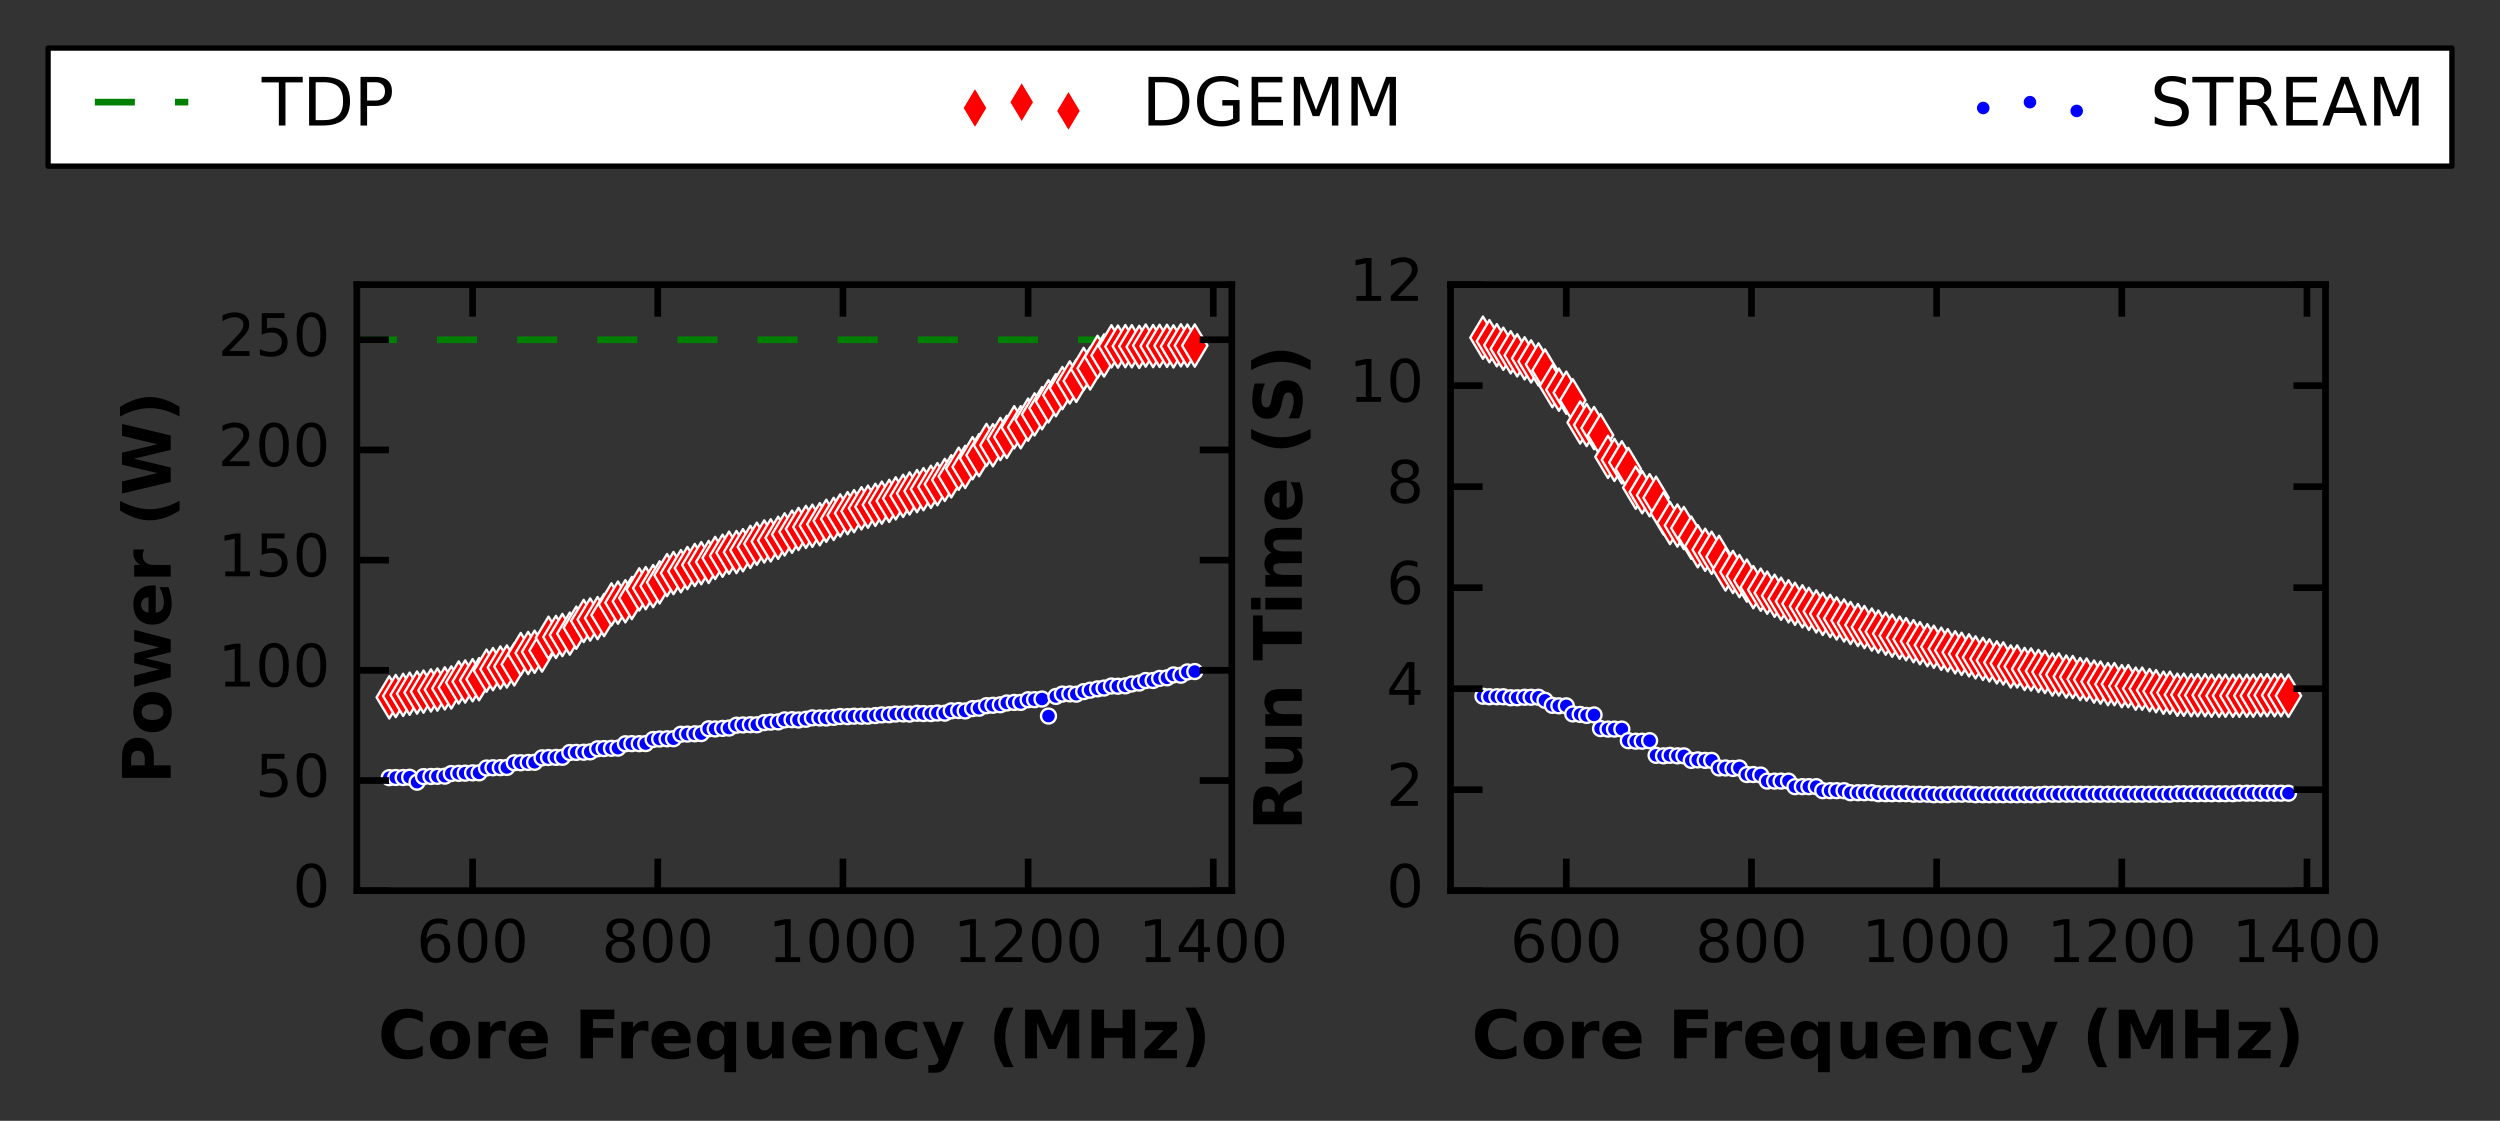 <?xml version="1.0" encoding="utf-8" standalone="no"?>
<!DOCTYPE svg PUBLIC "-//W3C//DTD SVG 1.1//EN"
  "http://www.w3.org/Graphics/SVG/1.1/DTD/svg11.dtd">
<!-- Created with matplotlib (https://matplotlib.org/) -->
<svg height="167.852pt" version="1.1" viewBox="0 0 374.4 167.852" width="374.4pt" xmlns="http://www.w3.org/2000/svg" xmlns:xlink="http://www.w3.org/1999/xlink">
 <rect x="0" y="0" width="374.4" height="167.852" fill="#333333" stroke="none"/>
 <defs>
  <style type="text/css">*{stroke-linecap:butt;stroke-linejoin:round;}</style>
 </defs>
 <g id="figure_1">
  <g id="patch_1">
   <path d="M 0 167.852 
L 374.4 167.852 
L 374.4 0 
L 0 0 
z
" style="fill:none;"/>
  </g>
  <g id="axes_1">
   <g id="patch_2">
    <path d="M 53.443 133.39 
L 184.475 133.39 
L 184.475 42.626 
L 53.443 42.626 
z
" style="fill:none;"/>
   </g>
   <g id="line2d_1">
    <path clip-path="url(#p0dd1de81e5)" d="M 53.443 50.877 
L 184.475 50.877 
" style="fill:none;stroke:#008000;stroke-dasharray:6,6;stroke-dashoffset:0;"/>
   </g>
   <g id="PathCollection_1">
    <defs>
     <path d="M -0 3.162 
L 1.897 0 
L 0 -3.162 
L -1.897 -0 
z
" id="m777fc8f6d9" style="stroke:#ffffff;stroke-width:0.358;"/>
    </defs>
    <g clip-path="url(#p0dd1de81e5)">
     <use style="fill:#ff0000;stroke:#ffffff;stroke-width:0.358;" x="58.296" xlink:href="#m777fc8f6d9" y="104.435"/>
     <use style="fill:#ff0000;stroke:#ffffff;stroke-width:0.358;" x="59.267" xlink:href="#m777fc8f6d9" y="104.238"/>
     <use style="fill:#ff0000;stroke:#ffffff;stroke-width:0.358;" x="60.376" xlink:href="#m777fc8f6d9" y="104.062"/>
     <use style="fill:#ff0000;stroke:#ffffff;stroke-width:0.358;" x="61.347" xlink:href="#m777fc8f6d9" y="103.891"/>
     <use style="fill:#ff0000;stroke:#ffffff;stroke-width:0.358;" x="62.456" xlink:href="#m777fc8f6d9" y="103.717"/>
     <use style="fill:#ff0000;stroke:#ffffff;stroke-width:0.358;" x="63.426" xlink:href="#m777fc8f6d9" y="103.577"/>
     <use style="fill:#ff0000;stroke:#ffffff;stroke-width:0.358;" x="64.536" xlink:href="#m777fc8f6d9" y="103.401"/>
     <use style="fill:#ff0000;stroke:#ffffff;stroke-width:0.358;" x="65.506" xlink:href="#m777fc8f6d9" y="103.271"/>
     <use style="fill:#ff0000;stroke:#ffffff;stroke-width:0.358;" x="66.616" xlink:href="#m777fc8f6d9" y="103.093"/>
     <use style="fill:#ff0000;stroke:#ffffff;stroke-width:0.358;" x="67.586" xlink:href="#m777fc8f6d9" y="102.954"/>
     <use style="fill:#ff0000;stroke:#ffffff;stroke-width:0.358;" x="68.695" xlink:href="#m777fc8f6d9" y="102.212"/>
     <use style="fill:#ff0000;stroke:#ffffff;stroke-width:0.358;" x="69.666" xlink:href="#m777fc8f6d9" y="102.063"/>
     <use style="fill:#ff0000;stroke:#ffffff;stroke-width:0.358;" x="70.775" xlink:href="#m777fc8f6d9" y="101.869"/>
     <use style="fill:#ff0000;stroke:#ffffff;stroke-width:0.358;" x="71.746" xlink:href="#m777fc8f6d9" y="101.716"/>
     <use style="fill:#ff0000;stroke:#ffffff;stroke-width:0.358;" x="72.855" xlink:href="#m777fc8f6d9" y="100.441"/>
     <use style="fill:#ff0000;stroke:#ffffff;stroke-width:0.358;" x="73.826" xlink:href="#m777fc8f6d9" y="100.21"/>
     <use style="fill:#ff0000;stroke:#ffffff;stroke-width:0.358;" x="74.935" xlink:href="#m777fc8f6d9" y="99.966"/>
     <use style="fill:#ff0000;stroke:#ffffff;stroke-width:0.358;" x="75.906" xlink:href="#m777fc8f6d9" y="99.811"/>
     <use style="fill:#ff0000;stroke:#ffffff;stroke-width:0.358;" x="77.015" xlink:href="#m777fc8f6d9" y="99.499"/>
     <use style="fill:#ff0000;stroke:#ffffff;stroke-width:0.358;" x="77.986" xlink:href="#m777fc8f6d9" y="97.954"/>
     <use style="fill:#ff0000;stroke:#ffffff;stroke-width:0.358;" x="79.095" xlink:href="#m777fc8f6d9" y="97.794"/>
     <use style="fill:#ff0000;stroke:#ffffff;stroke-width:0.358;" x="80.065" xlink:href="#m777fc8f6d9" y="97.608"/>
     <use style="fill:#ff0000;stroke:#ffffff;stroke-width:0.358;" x="81.175" xlink:href="#m777fc8f6d9" y="97.423"/>
     <use style="fill:#ff0000;stroke:#ffffff;stroke-width:0.358;" x="82.145" xlink:href="#m777fc8f6d9" y="95.51"/>
     <use style="fill:#ff0000;stroke:#ffffff;stroke-width:0.358;" x="83.255" xlink:href="#m777fc8f6d9" y="95.39"/>
     <use style="fill:#ff0000;stroke:#ffffff;stroke-width:0.358;" x="84.225" xlink:href="#m777fc8f6d9" y="95.1"/>
     <use style="fill:#ff0000;stroke:#ffffff;stroke-width:0.358;" x="85.334" xlink:href="#m777fc8f6d9" y="94.89"/>
     <use style="fill:#ff0000;stroke:#ffffff;stroke-width:0.358;" x="86.305" xlink:href="#m777fc8f6d9" y="94.002"/>
     <use style="fill:#ff0000;stroke:#ffffff;stroke-width:0.358;" x="87.414" xlink:href="#m777fc8f6d9" y="92.998"/>
     <use style="fill:#ff0000;stroke:#ffffff;stroke-width:0.358;" x="88.385" xlink:href="#m777fc8f6d9" y="92.781"/>
     <use style="fill:#ff0000;stroke:#ffffff;stroke-width:0.358;" x="89.494" xlink:href="#m777fc8f6d9" y="92.568"/>
     <use style="fill:#ff0000;stroke:#ffffff;stroke-width:0.358;" x="90.465" xlink:href="#m777fc8f6d9" y="92.114"/>
     <use style="fill:#ff0000;stroke:#ffffff;stroke-width:0.358;" x="91.574" xlink:href="#m777fc8f6d9" y="90.518"/>
     <use style="fill:#ff0000;stroke:#ffffff;stroke-width:0.358;" x="92.545" xlink:href="#m777fc8f6d9" y="90.254"/>
     <use style="fill:#ff0000;stroke:#ffffff;stroke-width:0.358;" x="93.654" xlink:href="#m777fc8f6d9" y="90.048"/>
     <use style="fill:#ff0000;stroke:#ffffff;stroke-width:0.358;" x="94.625" xlink:href="#m777fc8f6d9" y="89.56"/>
     <use style="fill:#ff0000;stroke:#ffffff;stroke-width:0.358;" x="95.734" xlink:href="#m777fc8f6d9" y="88.271"/>
     <use style="fill:#ff0000;stroke:#ffffff;stroke-width:0.358;" x="96.705" xlink:href="#m777fc8f6d9" y="88.083"/>
     <use style="fill:#ff0000;stroke:#ffffff;stroke-width:0.358;" x="97.814" xlink:href="#m777fc8f6d9" y="87.776"/>
     <use style="fill:#ff0000;stroke:#ffffff;stroke-width:0.358;" x="98.784" xlink:href="#m777fc8f6d9" y="87.219"/>
     <use style="fill:#ff0000;stroke:#ffffff;stroke-width:0.358;" x="99.894" xlink:href="#m777fc8f6d9" y="86.13"/>
     <use style="fill:#ff0000;stroke:#ffffff;stroke-width:0.358;" x="100.864" xlink:href="#m777fc8f6d9" y="85.824"/>
     <use style="fill:#ff0000;stroke:#ffffff;stroke-width:0.358;" x="101.974" xlink:href="#m777fc8f6d9" y="85.54"/>
     <use style="fill:#ff0000;stroke:#ffffff;stroke-width:0.358;" x="102.944" xlink:href="#m777fc8f6d9" y="85.076"/>
     <use style="fill:#ff0000;stroke:#ffffff;stroke-width:0.358;" x="104.053" xlink:href="#m777fc8f6d9" y="84.617"/>
     <use style="fill:#ff0000;stroke:#ffffff;stroke-width:0.358;" x="105.024" xlink:href="#m777fc8f6d9" y="84.343"/>
     <use style="fill:#ff0000;stroke:#ffffff;stroke-width:0.358;" x="106.133" xlink:href="#m777fc8f6d9" y="84.159"/>
     <use style="fill:#ff0000;stroke:#ffffff;stroke-width:0.358;" x="107.104" xlink:href="#m777fc8f6d9" y="83.561"/>
     <use style="fill:#ff0000;stroke:#ffffff;stroke-width:0.358;" x="108.213" xlink:href="#m777fc8f6d9" y="83.222"/>
     <use style="fill:#ff0000;stroke:#ffffff;stroke-width:0.358;" x="109.184" xlink:href="#m777fc8f6d9" y="82.774"/>
     <use style="fill:#ff0000;stroke:#ffffff;stroke-width:0.358;" x="110.293" xlink:href="#m777fc8f6d9" y="82.674"/>
     <use style="fill:#ff0000;stroke:#ffffff;stroke-width:0.358;" x="111.264" xlink:href="#m777fc8f6d9" y="82.403"/>
     <use style="fill:#ff0000;stroke:#ffffff;stroke-width:0.358;" x="112.373" xlink:href="#m777fc8f6d9" y="81.903"/>
     <use style="fill:#ff0000;stroke:#ffffff;stroke-width:0.358;" x="113.344" xlink:href="#m777fc8f6d9" y="81.432"/>
     <use style="fill:#ff0000;stroke:#ffffff;stroke-width:0.358;" x="114.453" xlink:href="#m777fc8f6d9" y="81.091"/>
     <use style="fill:#ff0000;stroke:#ffffff;stroke-width:0.358;" x="115.423" xlink:href="#m777fc8f6d9" y="80.923"/>
     <use style="fill:#ff0000;stroke:#ffffff;stroke-width:0.358;" x="116.533" xlink:href="#m777fc8f6d9" y="80.538"/>
     <use style="fill:#ff0000;stroke:#ffffff;stroke-width:0.358;" x="117.503" xlink:href="#m777fc8f6d9" y="80.033"/>
     <use style="fill:#ff0000;stroke:#ffffff;stroke-width:0.358;" x="118.613" xlink:href="#m777fc8f6d9" y="79.631"/>
     <use style="fill:#ff0000;stroke:#ffffff;stroke-width:0.358;" x="119.583" xlink:href="#m777fc8f6d9" y="79.219"/>
     <use style="fill:#ff0000;stroke:#ffffff;stroke-width:0.358;" x="120.692" xlink:href="#m777fc8f6d9" y="78.915"/>
     <use style="fill:#ff0000;stroke:#ffffff;stroke-width:0.358;" x="121.663" xlink:href="#m777fc8f6d9" y="78.734"/>
     <use style="fill:#ff0000;stroke:#ffffff;stroke-width:0.358;" x="122.772" xlink:href="#m777fc8f6d9" y="78.506"/>
     <use style="fill:#ff0000;stroke:#ffffff;stroke-width:0.358;" x="123.743" xlink:href="#m777fc8f6d9" y="77.999"/>
     <use style="fill:#ff0000;stroke:#ffffff;stroke-width:0.358;" x="124.852" xlink:href="#m777fc8f6d9" y="77.711"/>
     <use style="fill:#ff0000;stroke:#ffffff;stroke-width:0.358;" x="125.823" xlink:href="#m777fc8f6d9" y="77.187"/>
     <use style="fill:#ff0000;stroke:#ffffff;stroke-width:0.358;" x="126.932" xlink:href="#m777fc8f6d9" y="76.851"/>
     <use style="fill:#ff0000;stroke:#ffffff;stroke-width:0.358;" x="127.903" xlink:href="#m777fc8f6d9" y="76.555"/>
     <use style="fill:#ff0000;stroke:#ffffff;stroke-width:0.358;" x="129.012" xlink:href="#m777fc8f6d9" y="76.12"/>
     <use style="fill:#ff0000;stroke:#ffffff;stroke-width:0.358;" x="129.983" xlink:href="#m777fc8f6d9" y="75.883"/>
     <use style="fill:#ff0000;stroke:#ffffff;stroke-width:0.358;" x="131.092" xlink:href="#m777fc8f6d9" y="75.604"/>
     <use style="fill:#ff0000;stroke:#ffffff;stroke-width:0.358;" x="132.062" xlink:href="#m777fc8f6d9" y="75.28"/>
     <use style="fill:#ff0000;stroke:#ffffff;stroke-width:0.358;" x="133.172" xlink:href="#m777fc8f6d9" y="75.016"/>
     <use style="fill:#ff0000;stroke:#ffffff;stroke-width:0.358;" x="134.142" xlink:href="#m777fc8f6d9" y="74.635"/>
     <use style="fill:#ff0000;stroke:#ffffff;stroke-width:0.358;" x="135.252" xlink:href="#m777fc8f6d9" y="74.257"/>
     <use style="fill:#ff0000;stroke:#ffffff;stroke-width:0.358;" x="136.222" xlink:href="#m777fc8f6d9" y="73.899"/>
     <use style="fill:#ff0000;stroke:#ffffff;stroke-width:0.358;" x="137.331" xlink:href="#m777fc8f6d9" y="73.55"/>
     <use style="fill:#ff0000;stroke:#ffffff;stroke-width:0.358;" x="138.302" xlink:href="#m777fc8f6d9" y="73.256"/>
     <use style="fill:#ff0000;stroke:#ffffff;stroke-width:0.358;" x="139.411" xlink:href="#m777fc8f6d9" y="72.906"/>
     <use style="fill:#ff0000;stroke:#ffffff;stroke-width:0.358;" x="140.382" xlink:href="#m777fc8f6d9" y="72.511"/>
     <use style="fill:#ff0000;stroke:#ffffff;stroke-width:0.358;" x="141.491" xlink:href="#m777fc8f6d9" y="71.871"/>
     <use style="fill:#ff0000;stroke:#ffffff;stroke-width:0.358;" x="142.462" xlink:href="#m777fc8f6d9" y="71.331"/>
     <use style="fill:#ff0000;stroke:#ffffff;stroke-width:0.358;" x="143.571" xlink:href="#m777fc8f6d9" y="70.2"/>
     <use style="fill:#ff0000;stroke:#ffffff;stroke-width:0.358;" x="144.542" xlink:href="#m777fc8f6d9" y="69.922"/>
     <use style="fill:#ff0000;stroke:#ffffff;stroke-width:0.358;" x="145.651" xlink:href="#m777fc8f6d9" y="68.62"/>
     <use style="fill:#ff0000;stroke:#ffffff;stroke-width:0.358;" x="146.622" xlink:href="#m777fc8f6d9" y="68.165"/>
     <use style="fill:#ff0000;stroke:#ffffff;stroke-width:0.358;" x="147.731" xlink:href="#m777fc8f6d9" y="66.641"/>
     <use style="fill:#ff0000;stroke:#ffffff;stroke-width:0.358;" x="148.702" xlink:href="#m777fc8f6d9" y="66.678"/>
     <use style="fill:#ff0000;stroke:#ffffff;stroke-width:0.358;" x="149.811" xlink:href="#m777fc8f6d9" y="65.745"/>
     <use style="fill:#ff0000;stroke:#ffffff;stroke-width:0.358;" x="150.781" xlink:href="#m777fc8f6d9" y="65.428"/>
     <use style="fill:#ff0000;stroke:#ffffff;stroke-width:0.358;" x="151.891" xlink:href="#m777fc8f6d9" y="63.989"/>
     <use style="fill:#ff0000;stroke:#ffffff;stroke-width:0.358;" x="152.861" xlink:href="#m777fc8f6d9" y="63.981"/>
     <use style="fill:#ff0000;stroke:#ffffff;stroke-width:0.358;" x="153.971" xlink:href="#m777fc8f6d9" y="62.847"/>
     <use style="fill:#ff0000;stroke:#ffffff;stroke-width:0.358;" x="154.941" xlink:href="#m777fc8f6d9" y="62.062"/>
     <use style="fill:#ff0000;stroke:#ffffff;stroke-width:0.358;" x="156.05" xlink:href="#m777fc8f6d9" y="61.128"/>
     <use style="fill:#ff0000;stroke:#ffffff;stroke-width:0.358;" x="157.021" xlink:href="#m777fc8f6d9" y="60.101"/>
     <use style="fill:#ff0000;stroke:#ffffff;stroke-width:0.358;" x="158.13" xlink:href="#m777fc8f6d9" y="59.187"/>
     <use style="fill:#ff0000;stroke:#ffffff;stroke-width:0.358;" x="159.101" xlink:href="#m777fc8f6d9" y="58.119"/>
     <use style="fill:#ff0000;stroke:#ffffff;stroke-width:0.358;" x="160.21" xlink:href="#m777fc8f6d9" y="57.275"/>
     <use style="fill:#ff0000;stroke:#ffffff;stroke-width:0.358;" x="161.181" xlink:href="#m777fc8f6d9" y="57.043"/>
     <use style="fill:#ff0000;stroke:#ffffff;stroke-width:0.358;" x="162.29" xlink:href="#m777fc8f6d9" y="55.254"/>
     <use style="fill:#ff0000;stroke:#ffffff;stroke-width:0.358;" x="163.261" xlink:href="#m777fc8f6d9" y="55.171"/>
     <use style="fill:#ff0000;stroke:#ffffff;stroke-width:0.358;" x="164.37" xlink:href="#m777fc8f6d9" y="53.436"/>
     <use style="fill:#ff0000;stroke:#ffffff;stroke-width:0.358;" x="165.341" xlink:href="#m777fc8f6d9" y="53.233"/>
     <use style="fill:#ff0000;stroke:#ffffff;stroke-width:0.358;" x="166.45" xlink:href="#m777fc8f6d9" y="51.869"/>
     <use style="fill:#ff0000;stroke:#ffffff;stroke-width:0.358;" x="167.42" xlink:href="#m777fc8f6d9" y="51.908"/>
     <use style="fill:#ff0000;stroke:#ffffff;stroke-width:0.358;" x="168.53" xlink:href="#m777fc8f6d9" y="51.839"/>
     <use style="fill:#ff0000;stroke:#ffffff;stroke-width:0.358;" x="169.5" xlink:href="#m777fc8f6d9" y="51.855"/>
     <use style="fill:#ff0000;stroke:#ffffff;stroke-width:0.358;" x="170.61" xlink:href="#m777fc8f6d9" y="51.949"/>
     <use style="fill:#ff0000;stroke:#ffffff;stroke-width:0.358;" x="171.58" xlink:href="#m777fc8f6d9" y="51.754"/>
     <use style="fill:#ff0000;stroke:#ffffff;stroke-width:0.358;" x="172.689" xlink:href="#m777fc8f6d9" y="51.83"/>
     <use style="fill:#ff0000;stroke:#ffffff;stroke-width:0.358;" x="173.66" xlink:href="#m777fc8f6d9" y="51.795"/>
     <use style="fill:#ff0000;stroke:#ffffff;stroke-width:0.358;" x="174.769" xlink:href="#m777fc8f6d9" y="51.789"/>
     <use style="fill:#ff0000;stroke:#ffffff;stroke-width:0.358;" x="175.74" xlink:href="#m777fc8f6d9" y="51.875"/>
     <use style="fill:#ff0000;stroke:#ffffff;stroke-width:0.358;" x="176.849" xlink:href="#m777fc8f6d9" y="51.715"/>
     <use style="fill:#ff0000;stroke:#ffffff;stroke-width:0.358;" x="177.82" xlink:href="#m777fc8f6d9" y="51.756"/>
     <use style="fill:#ff0000;stroke:#ffffff;stroke-width:0.358;" x="178.929" xlink:href="#m777fc8f6d9" y="51.751"/>
    </g>
   </g>
   <g id="PathCollection_2">
    <defs>
     <path d="M 0 1.118 
C 0.297 1.118 0.581 1 0.791 0.791 
C 1 0.581 1.118 0.297 1.118 0 
C 1.118 -0.297 1 -0.581 0.791 -0.791 
C 0.581 -1 0.297 -1.118 0 -1.118 
C -0.297 -1.118 -0.581 -1 -0.791 -0.791 
C -1 -0.581 -1.118 -0.297 -1.118 0 
C -1.118 0.297 -1 0.581 -0.791 0.791 
C -0.581 1 -0.297 1.118 0 1.118 
z
" id="ma32be96193" style="stroke:#ffffff;stroke-width:0.358;"/>
    </defs>
    <g clip-path="url(#p0dd1de81e5)">
     <use style="fill:#0000ff;stroke:#ffffff;stroke-width:0.358;" x="58.296" xlink:href="#ma32be96193" y="116.461"/>
     <use style="fill:#0000ff;stroke:#ffffff;stroke-width:0.358;" x="59.267" xlink:href="#ma32be96193" y="116.44"/>
     <use style="fill:#0000ff;stroke:#ffffff;stroke-width:0.358;" x="60.376" xlink:href="#ma32be96193" y="116.444"/>
     <use style="fill:#0000ff;stroke:#ffffff;stroke-width:0.358;" x="61.347" xlink:href="#ma32be96193" y="116.401"/>
     <use style="fill:#0000ff;stroke:#ffffff;stroke-width:0.358;" x="62.456" xlink:href="#ma32be96193" y="117.138"/>
     <use style="fill:#0000ff;stroke:#ffffff;stroke-width:0.358;" x="63.426" xlink:href="#ma32be96193" y="116.305"/>
     <use style="fill:#0000ff;stroke:#ffffff;stroke-width:0.358;" x="64.536" xlink:href="#ma32be96193" y="116.286"/>
     <use style="fill:#0000ff;stroke:#ffffff;stroke-width:0.358;" x="65.506" xlink:href="#ma32be96193" y="116.26"/>
     <use style="fill:#0000ff;stroke:#ffffff;stroke-width:0.358;" x="66.616" xlink:href="#ma32be96193" y="116.239"/>
     <use style="fill:#0000ff;stroke:#ffffff;stroke-width:0.358;" x="67.586" xlink:href="#ma32be96193" y="115.846"/>
     <use style="fill:#0000ff;stroke:#ffffff;stroke-width:0.358;" x="68.695" xlink:href="#ma32be96193" y="115.815"/>
     <use style="fill:#0000ff;stroke:#ffffff;stroke-width:0.358;" x="69.666" xlink:href="#ma32be96193" y="115.791"/>
     <use style="fill:#0000ff;stroke:#ffffff;stroke-width:0.358;" x="70.775" xlink:href="#ma32be96193" y="115.746"/>
     <use style="fill:#0000ff;stroke:#ffffff;stroke-width:0.358;" x="71.746" xlink:href="#ma32be96193" y="115.743"/>
     <use style="fill:#0000ff;stroke:#ffffff;stroke-width:0.358;" x="72.855" xlink:href="#ma32be96193" y="115.016"/>
     <use style="fill:#0000ff;stroke:#ffffff;stroke-width:0.358;" x="73.826" xlink:href="#ma32be96193" y="114.978"/>
     <use style="fill:#0000ff;stroke:#ffffff;stroke-width:0.358;" x="74.935" xlink:href="#ma32be96193" y="114.963"/>
     <use style="fill:#0000ff;stroke:#ffffff;stroke-width:0.358;" x="75.906" xlink:href="#ma32be96193" y="114.934"/>
     <use style="fill:#0000ff;stroke:#ffffff;stroke-width:0.358;" x="77.015" xlink:href="#ma32be96193" y="114.231"/>
     <use style="fill:#0000ff;stroke:#ffffff;stroke-width:0.358;" x="77.986" xlink:href="#ma32be96193" y="114.23"/>
     <use style="fill:#0000ff;stroke:#ffffff;stroke-width:0.358;" x="79.095" xlink:href="#ma32be96193" y="114.181"/>
     <use style="fill:#0000ff;stroke:#ffffff;stroke-width:0.358;" x="80.065" xlink:href="#ma32be96193" y="114.16"/>
     <use style="fill:#0000ff;stroke:#ffffff;stroke-width:0.358;" x="81.175" xlink:href="#ma32be96193" y="113.494"/>
     <use style="fill:#0000ff;stroke:#ffffff;stroke-width:0.358;" x="82.145" xlink:href="#ma32be96193" y="113.447"/>
     <use style="fill:#0000ff;stroke:#ffffff;stroke-width:0.358;" x="83.255" xlink:href="#ma32be96193" y="113.427"/>
     <use style="fill:#0000ff;stroke:#ffffff;stroke-width:0.358;" x="84.225" xlink:href="#ma32be96193" y="113.415"/>
     <use style="fill:#0000ff;stroke:#ffffff;stroke-width:0.358;" x="85.334" xlink:href="#ma32be96193" y="112.695"/>
     <use style="fill:#0000ff;stroke:#ffffff;stroke-width:0.358;" x="86.305" xlink:href="#ma32be96193" y="112.679"/>
     <use style="fill:#0000ff;stroke:#ffffff;stroke-width:0.358;" x="87.414" xlink:href="#ma32be96193" y="112.655"/>
     <use style="fill:#0000ff;stroke:#ffffff;stroke-width:0.358;" x="88.385" xlink:href="#ma32be96193" y="112.597"/>
     <use style="fill:#0000ff;stroke:#ffffff;stroke-width:0.358;" x="89.494" xlink:href="#ma32be96193" y="112.136"/>
     <use style="fill:#0000ff;stroke:#ffffff;stroke-width:0.358;" x="90.465" xlink:href="#ma32be96193" y="112.105"/>
     <use style="fill:#0000ff;stroke:#ffffff;stroke-width:0.358;" x="91.574" xlink:href="#ma32be96193" y="112.065"/>
     <use style="fill:#0000ff;stroke:#ffffff;stroke-width:0.358;" x="92.545" xlink:href="#ma32be96193" y="112.039"/>
     <use style="fill:#0000ff;stroke:#ffffff;stroke-width:0.358;" x="93.654" xlink:href="#ma32be96193" y="111.387"/>
     <use style="fill:#0000ff;stroke:#ffffff;stroke-width:0.358;" x="94.625" xlink:href="#ma32be96193" y="111.369"/>
     <use style="fill:#0000ff;stroke:#ffffff;stroke-width:0.358;" x="95.734" xlink:href="#ma32be96193" y="111.372"/>
     <use style="fill:#0000ff;stroke:#ffffff;stroke-width:0.358;" x="96.705" xlink:href="#ma32be96193" y="111.359"/>
     <use style="fill:#0000ff;stroke:#ffffff;stroke-width:0.358;" x="97.814" xlink:href="#ma32be96193" y="110.745"/>
     <use style="fill:#0000ff;stroke:#ffffff;stroke-width:0.358;" x="98.784" xlink:href="#ma32be96193" y="110.673"/>
     <use style="fill:#0000ff;stroke:#ffffff;stroke-width:0.358;" x="99.894" xlink:href="#ma32be96193" y="110.641"/>
     <use style="fill:#0000ff;stroke:#ffffff;stroke-width:0.358;" x="100.864" xlink:href="#ma32be96193" y="110.628"/>
     <use style="fill:#0000ff;stroke:#ffffff;stroke-width:0.358;" x="101.974" xlink:href="#ma32be96193" y="109.96"/>
     <use style="fill:#0000ff;stroke:#ffffff;stroke-width:0.358;" x="102.944" xlink:href="#ma32be96193" y="109.937"/>
     <use style="fill:#0000ff;stroke:#ffffff;stroke-width:0.358;" x="104.053" xlink:href="#ma32be96193" y="109.894"/>
     <use style="fill:#0000ff;stroke:#ffffff;stroke-width:0.358;" x="105.024" xlink:href="#ma32be96193" y="109.864"/>
     <use style="fill:#0000ff;stroke:#ffffff;stroke-width:0.358;" x="106.133" xlink:href="#ma32be96193" y="109.144"/>
     <use style="fill:#0000ff;stroke:#ffffff;stroke-width:0.358;" x="107.104" xlink:href="#ma32be96193" y="109.168"/>
     <use style="fill:#0000ff;stroke:#ffffff;stroke-width:0.358;" x="108.213" xlink:href="#ma32be96193" y="109.081"/>
     <use style="fill:#0000ff;stroke:#ffffff;stroke-width:0.358;" x="109.184" xlink:href="#ma32be96193" y="109.029"/>
     <use style="fill:#0000ff;stroke:#ffffff;stroke-width:0.358;" x="110.293" xlink:href="#ma32be96193" y="108.605"/>
     <use style="fill:#0000ff;stroke:#ffffff;stroke-width:0.358;" x="111.264" xlink:href="#ma32be96193" y="108.568"/>
     <use style="fill:#0000ff;stroke:#ffffff;stroke-width:0.358;" x="112.373" xlink:href="#ma32be96193" y="108.535"/>
     <use style="fill:#0000ff;stroke:#ffffff;stroke-width:0.358;" x="113.344" xlink:href="#ma32be96193" y="108.543"/>
     <use style="fill:#0000ff;stroke:#ffffff;stroke-width:0.358;" x="114.453" xlink:href="#ma32be96193" y="108.215"/>
     <use style="fill:#0000ff;stroke:#ffffff;stroke-width:0.358;" x="115.423" xlink:href="#ma32be96193" y="108.144"/>
     <use style="fill:#0000ff;stroke:#ffffff;stroke-width:0.358;" x="116.533" xlink:href="#ma32be96193" y="108.11"/>
     <use style="fill:#0000ff;stroke:#ffffff;stroke-width:0.358;" x="117.503" xlink:href="#ma32be96193" y="107.811"/>
     <use style="fill:#0000ff;stroke:#ffffff;stroke-width:0.358;" x="118.613" xlink:href="#ma32be96193" y="107.782"/>
     <use style="fill:#0000ff;stroke:#ffffff;stroke-width:0.358;" x="119.583" xlink:href="#ma32be96193" y="107.827"/>
     <use style="fill:#0000ff;stroke:#ffffff;stroke-width:0.358;" x="120.692" xlink:href="#ma32be96193" y="107.718"/>
     <use style="fill:#0000ff;stroke:#ffffff;stroke-width:0.358;" x="121.663" xlink:href="#ma32be96193" y="107.506"/>
     <use style="fill:#0000ff;stroke:#ffffff;stroke-width:0.358;" x="122.772" xlink:href="#ma32be96193" y="107.521"/>
     <use style="fill:#0000ff;stroke:#ffffff;stroke-width:0.358;" x="123.743" xlink:href="#ma32be96193" y="107.53"/>
     <use style="fill:#0000ff;stroke:#ffffff;stroke-width:0.358;" x="124.852" xlink:href="#ma32be96193" y="107.432"/>
     <use style="fill:#0000ff;stroke:#ffffff;stroke-width:0.358;" x="125.823" xlink:href="#ma32be96193" y="107.305"/>
     <use style="fill:#0000ff;stroke:#ffffff;stroke-width:0.358;" x="126.932" xlink:href="#ma32be96193" y="107.321"/>
     <use style="fill:#0000ff;stroke:#ffffff;stroke-width:0.358;" x="127.903" xlink:href="#ma32be96193" y="107.255"/>
     <use style="fill:#0000ff;stroke:#ffffff;stroke-width:0.358;" x="129.012" xlink:href="#ma32be96193" y="107.266"/>
     <use style="fill:#0000ff;stroke:#ffffff;stroke-width:0.358;" x="129.983" xlink:href="#ma32be96193" y="107.254"/>
     <use style="fill:#0000ff;stroke:#ffffff;stroke-width:0.358;" x="131.092" xlink:href="#ma32be96193" y="107.163"/>
     <use style="fill:#0000ff;stroke:#ffffff;stroke-width:0.358;" x="132.062" xlink:href="#ma32be96193" y="107.062"/>
     <use style="fill:#0000ff;stroke:#ffffff;stroke-width:0.358;" x="133.172" xlink:href="#ma32be96193" y="107.038"/>
     <use style="fill:#0000ff;stroke:#ffffff;stroke-width:0.358;" x="134.142" xlink:href="#ma32be96193" y="106.934"/>
     <use style="fill:#0000ff;stroke:#ffffff;stroke-width:0.358;" x="135.252" xlink:href="#ma32be96193" y="106.917"/>
     <use style="fill:#0000ff;stroke:#ffffff;stroke-width:0.358;" x="136.222" xlink:href="#ma32be96193" y="106.945"/>
     <use style="fill:#0000ff;stroke:#ffffff;stroke-width:0.358;" x="137.331" xlink:href="#ma32be96193" y="106.821"/>
     <use style="fill:#0000ff;stroke:#ffffff;stroke-width:0.358;" x="138.302" xlink:href="#ma32be96193" y="106.863"/>
     <use style="fill:#0000ff;stroke:#ffffff;stroke-width:0.358;" x="139.411" xlink:href="#ma32be96193" y="106.867"/>
     <use style="fill:#0000ff;stroke:#ffffff;stroke-width:0.358;" x="140.382" xlink:href="#ma32be96193" y="106.781"/>
     <use style="fill:#0000ff;stroke:#ffffff;stroke-width:0.358;" x="141.491" xlink:href="#ma32be96193" y="106.804"/>
     <use style="fill:#0000ff;stroke:#ffffff;stroke-width:0.358;" x="142.462" xlink:href="#ma32be96193" y="106.455"/>
     <use style="fill:#0000ff;stroke:#ffffff;stroke-width:0.358;" x="143.571" xlink:href="#ma32be96193" y="106.41"/>
     <use style="fill:#0000ff;stroke:#ffffff;stroke-width:0.358;" x="144.542" xlink:href="#ma32be96193" y="106.471"/>
     <use style="fill:#0000ff;stroke:#ffffff;stroke-width:0.358;" x="145.651" xlink:href="#ma32be96193" y="106.12"/>
     <use style="fill:#0000ff;stroke:#ffffff;stroke-width:0.358;" x="146.622" xlink:href="#ma32be96193" y="106.062"/>
     <use style="fill:#0000ff;stroke:#ffffff;stroke-width:0.358;" x="147.731" xlink:href="#ma32be96193" y="105.682"/>
     <use style="fill:#0000ff;stroke:#ffffff;stroke-width:0.358;" x="148.702" xlink:href="#ma32be96193" y="105.619"/>
     <use style="fill:#0000ff;stroke:#ffffff;stroke-width:0.358;" x="149.811" xlink:href="#ma32be96193" y="105.547"/>
     <use style="fill:#0000ff;stroke:#ffffff;stroke-width:0.358;" x="150.781" xlink:href="#ma32be96193" y="105.278"/>
     <use style="fill:#0000ff;stroke:#ffffff;stroke-width:0.358;" x="151.891" xlink:href="#ma32be96193" y="105.193"/>
     <use style="fill:#0000ff;stroke:#ffffff;stroke-width:0.358;" x="152.861" xlink:href="#ma32be96193" y="105.196"/>
     <use style="fill:#0000ff;stroke:#ffffff;stroke-width:0.358;" x="153.971" xlink:href="#ma32be96193" y="104.792"/>
     <use style="fill:#0000ff;stroke:#ffffff;stroke-width:0.358;" x="154.941" xlink:href="#ma32be96193" y="104.787"/>
     <use style="fill:#0000ff;stroke:#ffffff;stroke-width:0.358;" x="156.05" xlink:href="#ma32be96193" y="104.688"/>
     <use style="fill:#0000ff;stroke:#ffffff;stroke-width:0.358;" x="157.021" xlink:href="#ma32be96193" y="107.236"/>
     <use style="fill:#0000ff;stroke:#ffffff;stroke-width:0.358;" x="158.13" xlink:href="#ma32be96193" y="104.298"/>
     <use style="fill:#0000ff;stroke:#ffffff;stroke-width:0.358;" x="159.101" xlink:href="#ma32be96193" y="103.944"/>
     <use style="fill:#0000ff;stroke:#ffffff;stroke-width:0.358;" x="160.21" xlink:href="#ma32be96193" y="103.918"/>
     <use style="fill:#0000ff;stroke:#ffffff;stroke-width:0.358;" x="161.181" xlink:href="#ma32be96193" y="103.962"/>
     <use style="fill:#0000ff;stroke:#ffffff;stroke-width:0.358;" x="162.29" xlink:href="#ma32be96193" y="103.576"/>
     <use style="fill:#0000ff;stroke:#ffffff;stroke-width:0.358;" x="163.261" xlink:href="#ma32be96193" y="103.36"/>
     <use style="fill:#0000ff;stroke:#ffffff;stroke-width:0.358;" x="164.37" xlink:href="#ma32be96193" y="103.165"/>
     <use style="fill:#0000ff;stroke:#ffffff;stroke-width:0.358;" x="165.341" xlink:href="#ma32be96193" y="103.043"/>
     <use style="fill:#0000ff;stroke:#ffffff;stroke-width:0.358;" x="166.45" xlink:href="#ma32be96193" y="102.738"/>
     <use style="fill:#0000ff;stroke:#ffffff;stroke-width:0.358;" x="167.42" xlink:href="#ma32be96193" y="102.77"/>
     <use style="fill:#0000ff;stroke:#ffffff;stroke-width:0.358;" x="168.53" xlink:href="#ma32be96193" y="102.713"/>
     <use style="fill:#0000ff;stroke:#ffffff;stroke-width:0.358;" x="169.5" xlink:href="#ma32be96193" y="102.433"/>
     <use style="fill:#0000ff;stroke:#ffffff;stroke-width:0.358;" x="170.61" xlink:href="#ma32be96193" y="102.292"/>
     <use style="fill:#0000ff;stroke:#ffffff;stroke-width:0.358;" x="171.58" xlink:href="#ma32be96193" y="101.914"/>
     <use style="fill:#0000ff;stroke:#ffffff;stroke-width:0.358;" x="172.689" xlink:href="#ma32be96193" y="101.91"/>
     <use style="fill:#0000ff;stroke:#ffffff;stroke-width:0.358;" x="173.66" xlink:href="#ma32be96193" y="101.597"/>
     <use style="fill:#0000ff;stroke:#ffffff;stroke-width:0.358;" x="174.769" xlink:href="#ma32be96193" y="101.512"/>
     <use style="fill:#0000ff;stroke:#ffffff;stroke-width:0.358;" x="175.74" xlink:href="#ma32be96193" y="101.075"/>
     <use style="fill:#0000ff;stroke:#ffffff;stroke-width:0.358;" x="176.849" xlink:href="#ma32be96193" y="101.123"/>
     <use style="fill:#0000ff;stroke:#ffffff;stroke-width:0.358;" x="177.82" xlink:href="#ma32be96193" y="100.629"/>
     <use style="fill:#0000ff;stroke:#ffffff;stroke-width:0.358;" x="178.929" xlink:href="#ma32be96193" y="100.569"/>
    </g>
   </g>
   <g id="patch_3">
    <path d="M 53.443 133.39 
L 53.443 42.626 
" style="fill:none;stroke:#000000;stroke-linecap:square;stroke-linejoin:miter;"/>
   </g>
   <g id="patch_4">
    <path d="M 184.475 133.39 
L 184.475 42.626 
" style="fill:none;stroke:#000000;stroke-linecap:square;stroke-linejoin:miter;"/>
   </g>
   <g id="patch_5">
    <path d="M 53.443 133.39 
L 184.475 133.39 
" style="fill:none;stroke:#000000;stroke-linecap:square;stroke-linejoin:miter;"/>
   </g>
   <g id="patch_6">
    <path d="M 53.443 42.626 
L 184.475 42.626 
" style="fill:none;stroke:#000000;stroke-linecap:square;stroke-linejoin:miter;"/>
   </g>
   <g id="matplotlib.axis_1">
    <g id="xtick_1">
     <g id="line2d_2">
      <defs>
       <path d="M 0 0 
L 0 -4.8 
" id="mf03b3c2313" style="stroke:#000000;"/>
      </defs>
      <g>
       <use style="stroke:#000000;" x="70.775" xlink:href="#mf03b3c2313" y="133.39"/>
      </g>
     </g>
     <g id="line2d_3">
      <defs>
       <path d="M 0 0 
L 0 4.8 
" id="meca7d4a9ed" style="stroke:#000000;"/>
      </defs>
      <g>
       <use style="stroke:#000000;" x="70.775" xlink:href="#meca7d4a9ed" y="42.626"/>
      </g>
     </g>
     <g id="text_1">
      <!-- 600 -->
      <g transform="translate(62.377 144.077)scale(0.088 -0.088)">
       <defs>
        <path d="M 33.016 40.375 
Q 26.375 40.375 22.484 35.828 
Q 18.609 31.297 18.609 23.391 
Q 18.609 15.531 22.484 10.953 
Q 26.375 6.391 33.016 6.391 
Q 39.656 6.391 43.531 10.953 
Q 47.406 15.531 47.406 23.391 
Q 47.406 31.297 43.531 35.828 
Q 39.656 40.375 33.016 40.375 
z
M 52.594 71.297 
L 52.594 62.312 
Q 48.875 64.062 45.094 64.984 
Q 41.312 65.922 37.594 65.922 
Q 27.828 65.922 22.672 59.328 
Q 17.531 52.734 16.797 39.406 
Q 19.672 43.656 24.016 45.922 
Q 28.375 48.188 33.594 48.188 
Q 44.578 48.188 50.953 41.516 
Q 57.328 34.859 57.328 23.391 
Q 57.328 12.156 50.688 5.359 
Q 44.047 -1.422 33.016 -1.422 
Q 20.359 -1.422 13.672 8.266 
Q 6.984 17.969 6.984 36.375 
Q 6.984 53.656 15.188 63.938 
Q 23.391 74.219 37.203 74.219 
Q 40.922 74.219 44.703 73.484 
Q 48.484 72.75 52.594 71.297 
z
" id="DejaVuSans-54"/>
        <path d="M 31.781 66.406 
Q 24.172 66.406 20.328 58.906 
Q 16.5 51.422 16.5 36.375 
Q 16.5 21.391 20.328 13.891 
Q 24.172 6.391 31.781 6.391 
Q 39.453 6.391 43.281 13.891 
Q 47.125 21.391 47.125 36.375 
Q 47.125 51.422 43.281 58.906 
Q 39.453 66.406 31.781 66.406 
z
M 31.781 74.219 
Q 44.047 74.219 50.516 64.516 
Q 56.984 54.828 56.984 36.375 
Q 56.984 17.969 50.516 8.266 
Q 44.047 -1.422 31.781 -1.422 
Q 19.531 -1.422 13.062 8.266 
Q 6.594 17.969 6.594 36.375 
Q 6.594 54.828 13.062 64.516 
Q 19.531 74.219 31.781 74.219 
z
" id="DejaVuSans-48"/>
       </defs>
       <use xlink:href="#DejaVuSans-54"/>
       <use x="63.623" xlink:href="#DejaVuSans-48"/>
       <use x="127.246" xlink:href="#DejaVuSans-48"/>
      </g>
     </g>
    </g>
    <g id="xtick_2">
     <g id="line2d_4">
      <g>
       <use style="stroke:#000000;" x="98.507" xlink:href="#mf03b3c2313" y="133.39"/>
      </g>
     </g>
     <g id="line2d_5">
      <g>
       <use style="stroke:#000000;" x="98.507" xlink:href="#meca7d4a9ed" y="42.626"/>
      </g>
     </g>
     <g id="text_2">
      <!-- 800 -->
      <g transform="translate(90.109 144.077)scale(0.088 -0.088)">
       <defs>
        <path d="M 31.781 34.625 
Q 24.75 34.625 20.719 30.859 
Q 16.703 27.094 16.703 20.516 
Q 16.703 13.922 20.719 10.156 
Q 24.75 6.391 31.781 6.391 
Q 38.812 6.391 42.859 10.172 
Q 46.922 13.969 46.922 20.516 
Q 46.922 27.094 42.891 30.859 
Q 38.875 34.625 31.781 34.625 
z
M 21.922 38.812 
Q 15.578 40.375 12.031 44.719 
Q 8.5 49.078 8.5 55.328 
Q 8.5 64.062 14.719 69.141 
Q 20.953 74.219 31.781 74.219 
Q 42.672 74.219 48.875 69.141 
Q 55.078 64.062 55.078 55.328 
Q 55.078 49.078 51.531 44.719 
Q 48 40.375 41.703 38.812 
Q 48.828 37.156 52.797 32.312 
Q 56.781 27.484 56.781 20.516 
Q 56.781 9.906 50.312 4.234 
Q 43.844 -1.422 31.781 -1.422 
Q 19.734 -1.422 13.25 4.234 
Q 6.781 9.906 6.781 20.516 
Q 6.781 27.484 10.781 32.312 
Q 14.797 37.156 21.922 38.812 
z
M 18.312 54.391 
Q 18.312 48.734 21.844 45.562 
Q 25.391 42.391 31.781 42.391 
Q 38.141 42.391 41.719 45.562 
Q 45.312 48.734 45.312 54.391 
Q 45.312 60.062 41.719 63.234 
Q 38.141 66.406 31.781 66.406 
Q 25.391 66.406 21.844 63.234 
Q 18.312 60.062 18.312 54.391 
z
" id="DejaVuSans-56"/>
       </defs>
       <use xlink:href="#DejaVuSans-56"/>
       <use x="63.623" xlink:href="#DejaVuSans-48"/>
       <use x="127.246" xlink:href="#DejaVuSans-48"/>
      </g>
     </g>
    </g>
    <g id="xtick_3">
     <g id="line2d_6">
      <g>
       <use style="stroke:#000000;" x="126.239" xlink:href="#mf03b3c2313" y="133.39"/>
      </g>
     </g>
     <g id="line2d_7">
      <g>
       <use style="stroke:#000000;" x="126.239" xlink:href="#meca7d4a9ed" y="42.626"/>
      </g>
     </g>
     <g id="text_3">
      <!-- 1000 -->
      <g transform="translate(115.041 144.077)scale(0.088 -0.088)">
       <defs>
        <path d="M 12.406 8.297 
L 28.516 8.297 
L 28.516 63.922 
L 10.984 60.406 
L 10.984 69.391 
L 28.422 72.906 
L 38.281 72.906 
L 38.281 8.297 
L 54.391 8.297 
L 54.391 0 
L 12.406 0 
z
" id="DejaVuSans-49"/>
       </defs>
       <use xlink:href="#DejaVuSans-49"/>
       <use x="63.623" xlink:href="#DejaVuSans-48"/>
       <use x="127.246" xlink:href="#DejaVuSans-48"/>
       <use x="190.869" xlink:href="#DejaVuSans-48"/>
      </g>
     </g>
    </g>
    <g id="xtick_4">
     <g id="line2d_8">
      <g>
       <use style="stroke:#000000;" x="153.971" xlink:href="#mf03b3c2313" y="133.39"/>
      </g>
     </g>
     <g id="line2d_9">
      <g>
       <use style="stroke:#000000;" x="153.971" xlink:href="#meca7d4a9ed" y="42.626"/>
      </g>
     </g>
     <g id="text_4">
      <!-- 1200 -->
      <g transform="translate(142.773 144.077)scale(0.088 -0.088)">
       <defs>
        <path d="M 19.188 8.297 
L 53.609 8.297 
L 53.609 0 
L 7.328 0 
L 7.328 8.297 
Q 12.938 14.109 22.625 23.891 
Q 32.328 33.688 34.812 36.531 
Q 39.547 41.844 41.422 45.531 
Q 43.312 49.219 43.312 52.781 
Q 43.312 58.594 39.234 62.25 
Q 35.156 65.922 28.609 65.922 
Q 23.969 65.922 18.812 64.312 
Q 13.672 62.703 7.812 59.422 
L 7.812 69.391 
Q 13.766 71.781 18.938 73 
Q 24.125 74.219 28.422 74.219 
Q 39.75 74.219 46.484 68.547 
Q 53.219 62.891 53.219 53.422 
Q 53.219 48.922 51.531 44.891 
Q 49.859 40.875 45.406 35.406 
Q 44.188 33.984 37.641 27.219 
Q 31.109 20.453 19.188 8.297 
z
" id="DejaVuSans-50"/>
       </defs>
       <use xlink:href="#DejaVuSans-49"/>
       <use x="63.623" xlink:href="#DejaVuSans-50"/>
       <use x="127.246" xlink:href="#DejaVuSans-48"/>
       <use x="190.869" xlink:href="#DejaVuSans-48"/>
      </g>
     </g>
    </g>
    <g id="xtick_5">
     <g id="line2d_10">
      <g>
       <use style="stroke:#000000;" x="181.702" xlink:href="#mf03b3c2313" y="133.39"/>
      </g>
     </g>
     <g id="line2d_11">
      <g>
       <use style="stroke:#000000;" x="181.702" xlink:href="#meca7d4a9ed" y="42.626"/>
      </g>
     </g>
     <g id="text_5">
      <!-- 1400 -->
      <g transform="translate(170.504 144.077)scale(0.088 -0.088)">
       <defs>
        <path d="M 37.797 64.312 
L 12.891 25.391 
L 37.797 25.391 
z
M 35.203 72.906 
L 47.609 72.906 
L 47.609 25.391 
L 58.016 25.391 
L 58.016 17.188 
L 47.609 17.188 
L 47.609 0 
L 37.797 0 
L 37.797 17.188 
L 4.891 17.188 
L 4.891 26.703 
z
" id="DejaVuSans-52"/>
       </defs>
       <use xlink:href="#DejaVuSans-49"/>
       <use x="63.623" xlink:href="#DejaVuSans-52"/>
       <use x="127.246" xlink:href="#DejaVuSans-48"/>
       <use x="190.869" xlink:href="#DejaVuSans-48"/>
      </g>
     </g>
    </g>
    <g id="text_6">
     <!-- Core Frequency (MHz) -->
     <g transform="translate(56.609 158.494)scale(0.1 -0.1)">
      <defs>
       <path d="M 67 4 
Q 61.812 1.312 56.203 -0.047 
Q 50.594 -1.422 44.484 -1.422 
Q 26.266 -1.422 15.625 8.766 
Q 4.984 18.953 4.984 36.375 
Q 4.984 53.859 15.625 64.031 
Q 26.266 74.219 44.484 74.219 
Q 50.594 74.219 56.203 72.844 
Q 61.812 71.484 67 68.797 
L 67 53.719 
Q 61.766 57.281 56.688 58.938 
Q 51.609 60.594 46 60.594 
Q 35.938 60.594 30.172 54.141 
Q 24.422 47.703 24.422 36.375 
Q 24.422 25.094 30.172 18.641 
Q 35.938 12.203 46 12.203 
Q 51.609 12.203 56.688 13.859 
Q 61.766 15.531 67 19.094 
z
" id="DejaVuSans-Bold-67"/>
       <path d="M 34.422 43.5 
Q 28.609 43.5 25.562 39.328 
Q 22.516 35.156 22.516 27.297 
Q 22.516 19.438 25.562 15.25 
Q 28.609 11.078 34.422 11.078 
Q 40.141 11.078 43.156 15.25 
Q 46.188 19.438 46.188 27.297 
Q 46.188 35.156 43.156 39.328 
Q 40.141 43.5 34.422 43.5 
z
M 34.422 56 
Q 48.531 56 56.469 48.375 
Q 64.406 40.766 64.406 27.297 
Q 64.406 13.812 56.469 6.188 
Q 48.531 -1.422 34.422 -1.422 
Q 20.266 -1.422 12.281 6.188 
Q 4.297 13.812 4.297 27.297 
Q 4.297 40.766 12.281 48.375 
Q 20.266 56 34.422 56 
z
" id="DejaVuSans-Bold-111"/>
       <path d="M 49.031 39.797 
Q 46.734 40.875 44.453 41.375 
Q 42.188 41.891 39.891 41.891 
Q 33.156 41.891 29.516 37.562 
Q 25.875 33.25 25.875 25.203 
L 25.875 0 
L 8.406 0 
L 8.406 54.688 
L 25.875 54.688 
L 25.875 45.703 
Q 29.25 51.078 33.609 53.531 
Q 37.984 56 44.094 56 
Q 44.969 56 45.984 55.922 
Q 47.016 55.859 48.969 55.609 
z
" id="DejaVuSans-Bold-114"/>
       <path d="M 62.984 27.484 
L 62.984 22.516 
L 22.125 22.516 
Q 22.75 16.359 26.562 13.281 
Q 30.375 10.203 37.203 10.203 
Q 42.719 10.203 48.5 11.844 
Q 54.297 13.484 60.406 16.797 
L 60.406 3.328 
Q 54.203 0.984 48 -0.219 
Q 41.797 -1.422 35.594 -1.422 
Q 20.75 -1.422 12.516 6.125 
Q 4.297 13.672 4.297 27.297 
Q 4.297 40.672 12.375 48.328 
Q 20.453 56 34.625 56 
Q 47.516 56 55.25 48.234 
Q 62.984 40.484 62.984 27.484 
z
M 45.016 33.297 
Q 45.016 38.281 42.109 41.328 
Q 39.203 44.391 34.516 44.391 
Q 29.438 44.391 26.266 41.531 
Q 23.094 38.672 22.312 33.297 
z
" id="DejaVuSans-Bold-101"/>
       <path id="DejaVuSans-Bold-32"/>
       <path d="M 9.188 72.906 
L 59.906 72.906 
L 59.906 58.688 
L 27.984 58.688 
L 27.984 45.125 
L 58.016 45.125 
L 58.016 30.906 
L 27.984 30.906 
L 27.984 0 
L 9.188 0 
z
" id="DejaVuSans-Bold-70"/>
       <path d="M 34.078 43.312 
Q 28.516 43.312 25.562 39.203 
Q 22.609 35.109 22.609 27.297 
Q 22.609 19.484 25.562 15.375 
Q 28.516 11.281 34.078 11.281 
Q 39.703 11.281 42.656 15.375 
Q 45.609 19.484 45.609 27.297 
Q 45.609 35.109 42.656 39.203 
Q 39.703 43.312 34.078 43.312 
z
M 45.609 7.906 
Q 42 3.078 37.641 0.828 
Q 33.297 -1.422 27.594 -1.422 
Q 17.484 -1.422 10.984 6.609 
Q 4.5 14.656 4.5 27.297 
Q 4.5 39.938 10.984 47.922 
Q 17.484 55.906 27.594 55.906 
Q 33.297 55.906 37.641 53.656 
Q 42 51.422 45.609 46.578 
L 45.609 54.688 
L 63.188 54.688 
L 63.188 -20.797 
L 45.609 -20.797 
z
" id="DejaVuSans-Bold-113"/>
       <path d="M 7.812 21.297 
L 7.812 54.688 
L 25.391 54.688 
L 25.391 49.219 
Q 25.391 44.781 25.344 38.062 
Q 25.297 31.344 25.297 29.109 
Q 25.297 22.516 25.641 19.609 
Q 25.984 16.703 26.812 15.375 
Q 27.875 13.672 29.609 12.734 
Q 31.344 11.812 33.594 11.812 
Q 39.062 11.812 42.188 16.016 
Q 45.312 20.219 45.312 27.688 
L 45.312 54.688 
L 62.797 54.688 
L 62.797 0 
L 45.312 0 
L 45.312 7.906 
Q 41.359 3.125 36.938 0.844 
Q 32.516 -1.422 27.203 -1.422 
Q 17.719 -1.422 12.766 4.391 
Q 7.812 10.203 7.812 21.297 
z
" id="DejaVuSans-Bold-117"/>
       <path d="M 63.375 33.297 
L 63.375 0 
L 45.797 0 
L 45.797 5.422 
L 45.797 25.484 
Q 45.797 32.562 45.484 35.25 
Q 45.172 37.938 44.391 39.203 
Q 43.359 40.922 41.594 41.875 
Q 39.844 42.828 37.594 42.828 
Q 32.125 42.828 29 38.594 
Q 25.875 34.375 25.875 26.906 
L 25.875 0 
L 8.406 0 
L 8.406 54.688 
L 25.875 54.688 
L 25.875 46.688 
Q 29.828 51.469 34.266 53.734 
Q 38.719 56 44.094 56 
Q 53.562 56 58.469 50.188 
Q 63.375 44.391 63.375 33.297 
z
" id="DejaVuSans-Bold-110"/>
       <path d="M 52.594 52.984 
L 52.594 38.719 
Q 49.031 41.156 45.438 42.328 
Q 41.844 43.5 37.984 43.5 
Q 30.672 43.5 26.594 39.234 
Q 22.516 34.969 22.516 27.297 
Q 22.516 19.625 26.594 15.344 
Q 30.672 11.078 37.984 11.078 
Q 42.094 11.078 45.781 12.297 
Q 49.469 13.531 52.594 15.922 
L 52.594 1.609 
Q 48.484 0.094 44.266 -0.656 
Q 40.047 -1.422 35.797 -1.422 
Q 21 -1.422 12.641 6.172 
Q 4.297 13.766 4.297 27.297 
Q 4.297 40.828 12.641 48.406 
Q 21 56 35.797 56 
Q 40.094 56 44.266 55.25 
Q 48.438 54.5 52.594 52.984 
z
" id="DejaVuSans-Bold-99"/>
       <path d="M 1.219 54.688 
L 18.703 54.688 
L 33.406 17.578 
L 45.906 54.688 
L 63.375 54.688 
L 40.375 -5.172 
Q 36.922 -14.312 32.297 -17.938 
Q 27.688 -21.578 20.125 -21.578 
L 10.016 -21.578 
L 10.016 -10.109 
L 15.484 -10.109 
Q 19.922 -10.109 21.938 -8.688 
Q 23.969 -7.281 25.094 -3.609 
L 25.594 -2.094 
z
" id="DejaVuSans-Bold-121"/>
       <path d="M 37.703 -13.188 
L 23.188 -13.188 
Q 15.719 -1.125 12.156 9.734 
Q 8.594 20.609 8.594 31.297 
Q 8.594 42 12.172 52.953 
Q 15.766 63.922 23.188 75.875 
L 37.703 75.875 
Q 31.453 64.312 28.328 53.25 
Q 25.203 42.188 25.203 31.391 
Q 25.203 20.609 28.297 9.516 
Q 31.391 -1.562 37.703 -13.188 
z
" id="DejaVuSans-Bold-40"/>
       <path d="M 9.188 72.906 
L 33.109 72.906 
L 49.703 33.891 
L 66.406 72.906 
L 90.281 72.906 
L 90.281 0 
L 72.516 0 
L 72.516 53.328 
L 55.719 14.016 
L 43.797 14.016 
L 27 53.328 
L 27 0 
L 9.188 0 
z
" id="DejaVuSans-Bold-77"/>
       <path d="M 9.188 72.906 
L 27.984 72.906 
L 27.984 45.125 
L 55.719 45.125 
L 55.719 72.906 
L 74.516 72.906 
L 74.516 0 
L 55.719 0 
L 55.719 30.906 
L 27.984 30.906 
L 27.984 0 
L 9.188 0 
z
" id="DejaVuSans-Bold-72"/>
       <path d="M 5.719 54.688 
L 53.422 54.688 
L 53.422 42.484 
L 24.609 12.5 
L 53.422 12.5 
L 53.422 0 
L 4.5 0 
L 4.5 12.203 
L 33.297 42.188 
L 5.719 42.188 
z
" id="DejaVuSans-Bold-122"/>
       <path d="M 8.016 -13.188 
Q 14.266 -1.562 17.391 9.516 
Q 20.516 20.609 20.516 31.391 
Q 20.516 42.188 17.391 53.25 
Q 14.266 64.312 8.016 75.875 
L 22.516 75.875 
Q 29.938 63.922 33.516 52.953 
Q 37.109 42 37.109 31.297 
Q 37.109 20.609 33.547 9.734 
Q 29.984 -1.125 22.516 -13.188 
z
" id="DejaVuSans-Bold-41"/>
      </defs>
      <use xlink:href="#DejaVuSans-Bold-67"/>
      <use x="73.389" xlink:href="#DejaVuSans-Bold-111"/>
      <use x="142.09" xlink:href="#DejaVuSans-Bold-114"/>
      <use x="191.406" xlink:href="#DejaVuSans-Bold-101"/>
      <use x="259.229" xlink:href="#DejaVuSans-Bold-32"/>
      <use x="294.043" xlink:href="#DejaVuSans-Bold-70"/>
      <use x="355.979" xlink:href="#DejaVuSans-Bold-114"/>
      <use x="405.295" xlink:href="#DejaVuSans-Bold-101"/>
      <use x="473.117" xlink:href="#DejaVuSans-Bold-113"/>
      <use x="544.699" xlink:href="#DejaVuSans-Bold-117"/>
      <use x="615.891" xlink:href="#DejaVuSans-Bold-101"/>
      <use x="683.713" xlink:href="#DejaVuSans-Bold-110"/>
      <use x="754.904" xlink:href="#DejaVuSans-Bold-99"/>
      <use x="814.182" xlink:href="#DejaVuSans-Bold-121"/>
      <use x="879.367" xlink:href="#DejaVuSans-Bold-32"/>
      <use x="914.182" xlink:href="#DejaVuSans-Bold-40"/>
      <use x="959.885" xlink:href="#DejaVuSans-Bold-77"/>
      <use x="1059.396" xlink:href="#DejaVuSans-Bold-72"/>
      <use x="1143.088" xlink:href="#DejaVuSans-Bold-122"/>
      <use x="1201.291" xlink:href="#DejaVuSans-Bold-41"/>
     </g>
    </g>
   </g>
   <g id="matplotlib.axis_2">
    <g id="ytick_1">
     <g id="line2d_12">
      <defs>
       <path d="M 0 0 
L 4.8 0 
" id="m00a876b5ef" style="stroke:#000000;"/>
      </defs>
      <g>
       <use style="stroke:#000000;" x="53.443" xlink:href="#m00a876b5ef" y="133.39"/>
      </g>
     </g>
     <g id="line2d_13">
      <defs>
       <path d="M 0 0 
L -4.8 0 
" id="mcb6eb58d96" style="stroke:#000000;"/>
      </defs>
      <g>
       <use style="stroke:#000000;" x="184.475" xlink:href="#mcb6eb58d96" y="133.39"/>
      </g>
     </g>
     <g id="text_7">
      <!-- 0 -->
      <g transform="translate(43.844 135.818)scale(0.088 -0.088)">
       <use xlink:href="#DejaVuSans-48"/>
      </g>
     </g>
    </g>
    <g id="ytick_2">
     <g id="line2d_14">
      <g>
       <use style="stroke:#000000;" x="53.443" xlink:href="#m00a876b5ef" y="116.888"/>
      </g>
     </g>
     <g id="line2d_15">
      <g>
       <use style="stroke:#000000;" x="184.475" xlink:href="#mcb6eb58d96" y="116.888"/>
      </g>
     </g>
     <g id="text_8">
      <!-- 50 -->
      <g transform="translate(38.245 119.316)scale(0.088 -0.088)">
       <defs>
        <path d="M 10.797 72.906 
L 49.516 72.906 
L 49.516 64.594 
L 19.828 64.594 
L 19.828 46.734 
Q 21.969 47.469 24.109 47.828 
Q 26.266 48.188 28.422 48.188 
Q 40.625 48.188 47.75 41.5 
Q 54.891 34.812 54.891 23.391 
Q 54.891 11.625 47.562 5.094 
Q 40.234 -1.422 26.906 -1.422 
Q 22.312 -1.422 17.547 -0.641 
Q 12.797 0.141 7.719 1.703 
L 7.719 11.625 
Q 12.109 9.234 16.797 8.062 
Q 21.484 6.891 26.703 6.891 
Q 35.156 6.891 40.078 11.328 
Q 45.016 15.766 45.016 23.391 
Q 45.016 31 40.078 35.438 
Q 35.156 39.891 26.703 39.891 
Q 22.75 39.891 18.812 39.016 
Q 14.891 38.141 10.797 36.281 
z
" id="DejaVuSans-53"/>
       </defs>
       <use xlink:href="#DejaVuSans-53"/>
       <use x="63.623" xlink:href="#DejaVuSans-48"/>
      </g>
     </g>
    </g>
    <g id="ytick_3">
     <g id="line2d_16">
      <g>
       <use style="stroke:#000000;" x="53.443" xlink:href="#m00a876b5ef" y="100.385"/>
      </g>
     </g>
     <g id="line2d_17">
      <g>
       <use style="stroke:#000000;" x="184.475" xlink:href="#mcb6eb58d96" y="100.385"/>
      </g>
     </g>
     <g id="text_9">
      <!-- 100 -->
      <g transform="translate(32.646 102.813)scale(0.088 -0.088)">
       <use xlink:href="#DejaVuSans-49"/>
       <use x="63.623" xlink:href="#DejaVuSans-48"/>
       <use x="127.246" xlink:href="#DejaVuSans-48"/>
      </g>
     </g>
    </g>
    <g id="ytick_4">
     <g id="line2d_18">
      <g>
       <use style="stroke:#000000;" x="53.443" xlink:href="#m00a876b5ef" y="83.882"/>
      </g>
     </g>
     <g id="line2d_19">
      <g>
       <use style="stroke:#000000;" x="184.475" xlink:href="#mcb6eb58d96" y="83.882"/>
      </g>
     </g>
     <g id="text_10">
      <!-- 150 -->
      <g transform="translate(32.646 86.311)scale(0.088 -0.088)">
       <use xlink:href="#DejaVuSans-49"/>
       <use x="63.623" xlink:href="#DejaVuSans-53"/>
       <use x="127.246" xlink:href="#DejaVuSans-48"/>
      </g>
     </g>
    </g>
    <g id="ytick_5">
     <g id="line2d_20">
      <g>
       <use style="stroke:#000000;" x="53.443" xlink:href="#m00a876b5ef" y="67.38"/>
      </g>
     </g>
     <g id="line2d_21">
      <g>
       <use style="stroke:#000000;" x="184.475" xlink:href="#mcb6eb58d96" y="67.38"/>
      </g>
     </g>
     <g id="text_11">
      <!-- 200 -->
      <g transform="translate(32.646 69.808)scale(0.088 -0.088)">
       <use xlink:href="#DejaVuSans-50"/>
       <use x="63.623" xlink:href="#DejaVuSans-48"/>
       <use x="127.246" xlink:href="#DejaVuSans-48"/>
      </g>
     </g>
    </g>
    <g id="ytick_6">
     <g id="line2d_22">
      <g>
       <use style="stroke:#000000;" x="53.443" xlink:href="#m00a876b5ef" y="50.877"/>
      </g>
     </g>
     <g id="line2d_23">
      <g>
       <use style="stroke:#000000;" x="184.475" xlink:href="#mcb6eb58d96" y="50.877"/>
      </g>
     </g>
     <g id="text_12">
      <!-- 250 -->
      <g transform="translate(32.646 53.306)scale(0.088 -0.088)">
       <use xlink:href="#DejaVuSans-50"/>
       <use x="63.623" xlink:href="#DejaVuSans-53"/>
       <use x="127.246" xlink:href="#DejaVuSans-48"/>
      </g>
     </g>
    </g>
    <g id="text_13">
     <!-- Power (W) -->
     <g transform="translate(25.566 117.41)rotate(-90)scale(0.1 -0.1)">
      <defs>
       <path d="M 9.188 72.906 
L 40.375 72.906 
Q 54.297 72.906 61.734 66.719 
Q 69.188 60.547 69.188 49.125 
Q 69.188 37.641 61.734 31.469 
Q 54.297 25.297 40.375 25.297 
L 27.984 25.297 
L 27.984 0 
L 9.188 0 
z
M 27.984 59.281 
L 27.984 38.922 
L 38.375 38.922 
Q 43.844 38.922 46.828 41.578 
Q 49.812 44.234 49.812 49.125 
Q 49.812 54 46.828 56.641 
Q 43.844 59.281 38.375 59.281 
z
" id="DejaVuSans-Bold-80"/>
       <path d="M 3.516 54.688 
L 20.516 54.688 
L 29.688 17 
L 38.922 54.688 
L 53.516 54.688 
L 62.703 17.391 
L 71.922 54.688 
L 88.922 54.688 
L 74.516 0 
L 55.422 0 
L 46.188 37.594 
L 37.016 0 
L 17.922 0 
z
" id="DejaVuSans-Bold-119"/>
       <path d="M 2.984 72.906 
L 21 72.906 
L 33.594 19.922 
L 46.094 72.906 
L 64.203 72.906 
L 76.703 19.922 
L 89.312 72.906 
L 107.172 72.906 
L 89.984 0 
L 68.312 0 
L 55.078 55.422 
L 42 0 
L 20.312 0 
z
" id="DejaVuSans-Bold-87"/>
      </defs>
      <use xlink:href="#DejaVuSans-Bold-80"/>
      <use x="73.291" xlink:href="#DejaVuSans-Bold-111"/>
      <use x="141.992" xlink:href="#DejaVuSans-Bold-119"/>
      <use x="234.375" xlink:href="#DejaVuSans-Bold-101"/>
      <use x="302.197" xlink:href="#DejaVuSans-Bold-114"/>
      <use x="351.514" xlink:href="#DejaVuSans-Bold-32"/>
      <use x="386.328" xlink:href="#DejaVuSans-Bold-40"/>
      <use x="432.031" xlink:href="#DejaVuSans-Bold-87"/>
      <use x="542.334" xlink:href="#DejaVuSans-Bold-41"/>
     </g>
    </g>
   </g>
  </g>
  <g id="axes_2">
   <g id="patch_7">
    <path d="M 217.234 133.39 
L 348.266 133.39 
L 348.266 42.626 
L 217.234 42.626 
z
" style="fill:none;"/>
   </g>
   <g id="PathCollection_3">
    <g clip-path="url(#pd6e61f68c9)">
     <use style="fill:#ff0000;stroke:#ffffff;stroke-width:0.358;" x="222.087" xlink:href="#m777fc8f6d9" y="50.568"/>
     <use style="fill:#ff0000;stroke:#ffffff;stroke-width:0.358;" x="223.057" xlink:href="#m777fc8f6d9" y="51.097"/>
     <use style="fill:#ff0000;stroke:#ffffff;stroke-width:0.358;" x="224.166" xlink:href="#m777fc8f6d9" y="51.703"/>
     <use style="fill:#ff0000;stroke:#ffffff;stroke-width:0.358;" x="225.137" xlink:href="#m777fc8f6d9" y="52.232"/>
     <use style="fill:#ff0000;stroke:#ffffff;stroke-width:0.358;" x="226.246" xlink:href="#m777fc8f6d9" y="52.761"/>
     <use style="fill:#ff0000;stroke:#ffffff;stroke-width:0.358;" x="227.217" xlink:href="#m777fc8f6d9" y="53.215"/>
     <use style="fill:#ff0000;stroke:#ffffff;stroke-width:0.358;" x="228.326" xlink:href="#m777fc8f6d9" y="53.669"/>
     <use style="fill:#ff0000;stroke:#ffffff;stroke-width:0.358;" x="229.297" xlink:href="#m777fc8f6d9" y="54.123"/>
     <use style="fill:#ff0000;stroke:#ffffff;stroke-width:0.358;" x="230.406" xlink:href="#m777fc8f6d9" y="54.577"/>
     <use style="fill:#ff0000;stroke:#ffffff;stroke-width:0.358;" x="231.377" xlink:href="#m777fc8f6d9" y="55.484"/>
     <use style="fill:#ff0000;stroke:#ffffff;stroke-width:0.358;" x="232.486" xlink:href="#m777fc8f6d9" y="57.829"/>
     <use style="fill:#ff0000;stroke:#ffffff;stroke-width:0.358;" x="233.457" xlink:href="#m777fc8f6d9" y="58.359"/>
     <use style="fill:#ff0000;stroke:#ffffff;stroke-width:0.358;" x="234.566" xlink:href="#m777fc8f6d9" y="58.812"/>
     <use style="fill:#ff0000;stroke:#ffffff;stroke-width:0.358;" x="235.536" xlink:href="#m777fc8f6d9" y="59.947"/>
     <use style="fill:#ff0000;stroke:#ffffff;stroke-width:0.358;" x="236.646" xlink:href="#m777fc8f6d9" y="63.275"/>
     <use style="fill:#ff0000;stroke:#ffffff;stroke-width:0.358;" x="237.616" xlink:href="#m777fc8f6d9" y="63.653"/>
     <use style="fill:#ff0000;stroke:#ffffff;stroke-width:0.358;" x="238.726" xlink:href="#m777fc8f6d9" y="64.107"/>
     <use style="fill:#ff0000;stroke:#ffffff;stroke-width:0.358;" x="239.696" xlink:href="#m777fc8f6d9" y="65.166"/>
     <use style="fill:#ff0000;stroke:#ffffff;stroke-width:0.358;" x="240.806" xlink:href="#m777fc8f6d9" y="68.418"/>
     <use style="fill:#ff0000;stroke:#ffffff;stroke-width:0.358;" x="241.776" xlink:href="#m777fc8f6d9" y="68.872"/>
     <use style="fill:#ff0000;stroke:#ffffff;stroke-width:0.358;" x="242.885" xlink:href="#m777fc8f6d9" y="69.25"/>
     <use style="fill:#ff0000;stroke:#ffffff;stroke-width:0.358;" x="243.856" xlink:href="#m777fc8f6d9" y="70.234"/>
     <use style="fill:#ff0000;stroke:#ffffff;stroke-width:0.358;" x="244.965" xlink:href="#m777fc8f6d9" y="73.032"/>
     <use style="fill:#ff0000;stroke:#ffffff;stroke-width:0.358;" x="245.936" xlink:href="#m777fc8f6d9" y="73.713"/>
     <use style="fill:#ff0000;stroke:#ffffff;stroke-width:0.358;" x="247.045" xlink:href="#m777fc8f6d9" y="74.167"/>
     <use style="fill:#ff0000;stroke:#ffffff;stroke-width:0.358;" x="248.016" xlink:href="#m777fc8f6d9" y="74.545"/>
     <use style="fill:#ff0000;stroke:#ffffff;stroke-width:0.358;" x="249.125" xlink:href="#m777fc8f6d9" y="76.89"/>
     <use style="fill:#ff0000;stroke:#ffffff;stroke-width:0.358;" x="250.096" xlink:href="#m777fc8f6d9" y="78.327"/>
     <use style="fill:#ff0000;stroke:#ffffff;stroke-width:0.358;" x="251.205" xlink:href="#m777fc8f6d9" y="78.705"/>
     <use style="fill:#ff0000;stroke:#ffffff;stroke-width:0.358;" x="252.176" xlink:href="#m777fc8f6d9" y="79.083"/>
     <use style="fill:#ff0000;stroke:#ffffff;stroke-width:0.358;" x="253.285" xlink:href="#m777fc8f6d9" y="80.52"/>
     <use style="fill:#ff0000;stroke:#ffffff;stroke-width:0.358;" x="254.255" xlink:href="#m777fc8f6d9" y="81.806"/>
     <use style="fill:#ff0000;stroke:#ffffff;stroke-width:0.358;" x="255.365" xlink:href="#m777fc8f6d9" y="82.335"/>
     <use style="fill:#ff0000;stroke:#ffffff;stroke-width:0.358;" x="256.335" xlink:href="#m777fc8f6d9" y="82.789"/>
     <use style="fill:#ff0000;stroke:#ffffff;stroke-width:0.358;" x="257.445" xlink:href="#m777fc8f6d9" y="83.394"/>
     <use style="fill:#ff0000;stroke:#ffffff;stroke-width:0.358;" x="258.415" xlink:href="#m777fc8f6d9" y="85.285"/>
     <use style="fill:#ff0000;stroke:#ffffff;stroke-width:0.358;" x="259.524" xlink:href="#m777fc8f6d9" y="85.663"/>
     <use style="fill:#ff0000;stroke:#ffffff;stroke-width:0.358;" x="260.495" xlink:href="#m777fc8f6d9" y="86.268"/>
     <use style="fill:#ff0000;stroke:#ffffff;stroke-width:0.358;" x="261.604" xlink:href="#m777fc8f6d9" y="86.949"/>
     <use style="fill:#ff0000;stroke:#ffffff;stroke-width:0.358;" x="262.575" xlink:href="#m777fc8f6d9" y="87.932"/>
     <use style="fill:#ff0000;stroke:#ffffff;stroke-width:0.358;" x="263.684" xlink:href="#m777fc8f6d9" y="88.311"/>
     <use style="fill:#ff0000;stroke:#ffffff;stroke-width:0.358;" x="264.655" xlink:href="#m777fc8f6d9" y="88.764"/>
     <use style="fill:#ff0000;stroke:#ffffff;stroke-width:0.358;" x="265.764" xlink:href="#m777fc8f6d9" y="89.218"/>
     <use style="fill:#ff0000;stroke:#ffffff;stroke-width:0.358;" x="266.735" xlink:href="#m777fc8f6d9" y="89.672"/>
     <use style="fill:#ff0000;stroke:#ffffff;stroke-width:0.358;" x="267.844" xlink:href="#m777fc8f6d9" y="90.05"/>
     <use style="fill:#ff0000;stroke:#ffffff;stroke-width:0.358;" x="268.815" xlink:href="#m777fc8f6d9" y="90.428"/>
     <use style="fill:#ff0000;stroke:#ffffff;stroke-width:0.358;" x="269.924" xlink:href="#m777fc8f6d9" y="90.807"/>
     <use style="fill:#ff0000;stroke:#ffffff;stroke-width:0.358;" x="270.894" xlink:href="#m777fc8f6d9" y="91.185"/>
     <use style="fill:#ff0000;stroke:#ffffff;stroke-width:0.358;" x="272.004" xlink:href="#m777fc8f6d9" y="91.563"/>
     <use style="fill:#ff0000;stroke:#ffffff;stroke-width:0.358;" x="272.974" xlink:href="#m777fc8f6d9" y="91.941"/>
     <use style="fill:#ff0000;stroke:#ffffff;stroke-width:0.358;" x="274.084" xlink:href="#m777fc8f6d9" y="92.244"/>
     <use style="fill:#ff0000;stroke:#ffffff;stroke-width:0.358;" x="275.054" xlink:href="#m777fc8f6d9" y="92.622"/>
     <use style="fill:#ff0000;stroke:#ffffff;stroke-width:0.358;" x="276.163" xlink:href="#m777fc8f6d9" y="92.925"/>
     <use style="fill:#ff0000;stroke:#ffffff;stroke-width:0.358;" x="277.134" xlink:href="#m777fc8f6d9" y="93.303"/>
     <use style="fill:#ff0000;stroke:#ffffff;stroke-width:0.358;" x="278.243" xlink:href="#m777fc8f6d9" y="93.605"/>
     <use style="fill:#ff0000;stroke:#ffffff;stroke-width:0.358;" x="279.214" xlink:href="#m777fc8f6d9" y="93.908"/>
     <use style="fill:#ff0000;stroke:#ffffff;stroke-width:0.358;" x="280.323" xlink:href="#m777fc8f6d9" y="94.286"/>
     <use style="fill:#ff0000;stroke:#ffffff;stroke-width:0.358;" x="281.294" xlink:href="#m777fc8f6d9" y="94.589"/>
     <use style="fill:#ff0000;stroke:#ffffff;stroke-width:0.358;" x="282.403" xlink:href="#m777fc8f6d9" y="94.891"/>
     <use style="fill:#ff0000;stroke:#ffffff;stroke-width:0.358;" x="283.374" xlink:href="#m777fc8f6d9" y="95.194"/>
     <use style="fill:#ff0000;stroke:#ffffff;stroke-width:0.358;" x="284.483" xlink:href="#m777fc8f6d9" y="95.496"/>
     <use style="fill:#ff0000;stroke:#ffffff;stroke-width:0.358;" x="285.454" xlink:href="#m777fc8f6d9" y="95.723"/>
     <use style="fill:#ff0000;stroke:#ffffff;stroke-width:0.358;" x="286.563" xlink:href="#m777fc8f6d9" y="96.026"/>
     <use style="fill:#ff0000;stroke:#ffffff;stroke-width:0.358;" x="287.533" xlink:href="#m777fc8f6d9" y="96.328"/>
     <use style="fill:#ff0000;stroke:#ffffff;stroke-width:0.358;" x="288.643" xlink:href="#m777fc8f6d9" y="96.631"/>
     <use style="fill:#ff0000;stroke:#ffffff;stroke-width:0.358;" x="289.613" xlink:href="#m777fc8f6d9" y="96.858"/>
     <use style="fill:#ff0000;stroke:#ffffff;stroke-width:0.358;" x="290.723" xlink:href="#m777fc8f6d9" y="97.16"/>
     <use style="fill:#ff0000;stroke:#ffffff;stroke-width:0.358;" x="291.693" xlink:href="#m777fc8f6d9" y="97.387"/>
     <use style="fill:#ff0000;stroke:#ffffff;stroke-width:0.358;" x="292.803" xlink:href="#m777fc8f6d9" y="97.69"/>
     <use style="fill:#ff0000;stroke:#ffffff;stroke-width:0.358;" x="293.773" xlink:href="#m777fc8f6d9" y="97.917"/>
     <use style="fill:#ff0000;stroke:#ffffff;stroke-width:0.358;" x="294.882" xlink:href="#m777fc8f6d9" y="98.143"/>
     <use style="fill:#ff0000;stroke:#ffffff;stroke-width:0.358;" x="295.853" xlink:href="#m777fc8f6d9" y="98.446"/>
     <use style="fill:#ff0000;stroke:#ffffff;stroke-width:0.358;" x="296.962" xlink:href="#m777fc8f6d9" y="98.673"/>
     <use style="fill:#ff0000;stroke:#ffffff;stroke-width:0.358;" x="297.933" xlink:href="#m777fc8f6d9" y="98.9"/>
     <use style="fill:#ff0000;stroke:#ffffff;stroke-width:0.358;" x="299.042" xlink:href="#m777fc8f6d9" y="99.202"/>
     <use style="fill:#ff0000;stroke:#ffffff;stroke-width:0.358;" x="300.013" xlink:href="#m777fc8f6d9" y="99.354"/>
     <use style="fill:#ff0000;stroke:#ffffff;stroke-width:0.358;" x="301.122" xlink:href="#m777fc8f6d9" y="99.807"/>
     <use style="fill:#ff0000;stroke:#ffffff;stroke-width:0.358;" x="302.093" xlink:href="#m777fc8f6d9" y="99.807"/>
     <use style="fill:#ff0000;stroke:#ffffff;stroke-width:0.358;" x="303.202" xlink:href="#m777fc8f6d9" y="100.186"/>
     <use style="fill:#ff0000;stroke:#ffffff;stroke-width:0.358;" x="304.173" xlink:href="#m777fc8f6d9" y="100.261"/>
     <use style="fill:#ff0000;stroke:#ffffff;stroke-width:0.358;" x="305.282" xlink:href="#m777fc8f6d9" y="100.488"/>
     <use style="fill:#ff0000;stroke:#ffffff;stroke-width:0.358;" x="306.252" xlink:href="#m777fc8f6d9" y="100.639"/>
     <use style="fill:#ff0000;stroke:#ffffff;stroke-width:0.358;" x="307.362" xlink:href="#m777fc8f6d9" y="101.018"/>
     <use style="fill:#ff0000;stroke:#ffffff;stroke-width:0.358;" x="308.332" xlink:href="#m777fc8f6d9" y="101.018"/>
     <use style="fill:#ff0000;stroke:#ffffff;stroke-width:0.358;" x="309.442" xlink:href="#m777fc8f6d9" y="101.32"/>
     <use style="fill:#ff0000;stroke:#ffffff;stroke-width:0.358;" x="310.412" xlink:href="#m777fc8f6d9" y="101.396"/>
     <use style="fill:#ff0000;stroke:#ffffff;stroke-width:0.358;" x="311.521" xlink:href="#m777fc8f6d9" y="101.698"/>
     <use style="fill:#ff0000;stroke:#ffffff;stroke-width:0.358;" x="312.492" xlink:href="#m777fc8f6d9" y="101.774"/>
     <use style="fill:#ff0000;stroke:#ffffff;stroke-width:0.358;" x="313.601" xlink:href="#m777fc8f6d9" y="102.077"/>
     <use style="fill:#ff0000;stroke:#ffffff;stroke-width:0.358;" x="314.572" xlink:href="#m777fc8f6d9" y="102.228"/>
     <use style="fill:#ff0000;stroke:#ffffff;stroke-width:0.358;" x="315.681" xlink:href="#m777fc8f6d9" y="102.455"/>
     <use style="fill:#ff0000;stroke:#ffffff;stroke-width:0.358;" x="316.652" xlink:href="#m777fc8f6d9" y="102.455"/>
     <use style="fill:#ff0000;stroke:#ffffff;stroke-width:0.358;" x="317.761" xlink:href="#m777fc8f6d9" y="102.757"/>
     <use style="fill:#ff0000;stroke:#ffffff;stroke-width:0.358;" x="318.732" xlink:href="#m777fc8f6d9" y="102.757"/>
     <use style="fill:#ff0000;stroke:#ffffff;stroke-width:0.358;" x="319.841" xlink:href="#m777fc8f6d9" y="103.135"/>
     <use style="fill:#ff0000;stroke:#ffffff;stroke-width:0.358;" x="320.812" xlink:href="#m777fc8f6d9" y="103.135"/>
     <use style="fill:#ff0000;stroke:#ffffff;stroke-width:0.358;" x="321.921" xlink:href="#m777fc8f6d9" y="103.362"/>
     <use style="fill:#ff0000;stroke:#ffffff;stroke-width:0.358;" x="322.891" xlink:href="#m777fc8f6d9" y="103.514"/>
     <use style="fill:#ff0000;stroke:#ffffff;stroke-width:0.358;" x="324.001" xlink:href="#m777fc8f6d9" y="103.741"/>
     <use style="fill:#ff0000;stroke:#ffffff;stroke-width:0.358;" x="324.971" xlink:href="#m777fc8f6d9" y="103.741"/>
     <use style="fill:#ff0000;stroke:#ffffff;stroke-width:0.358;" x="326.081" xlink:href="#m777fc8f6d9" y="104.043"/>
     <use style="fill:#ff0000;stroke:#ffffff;stroke-width:0.358;" x="327.051" xlink:href="#m777fc8f6d9" y="104.043"/>
     <use style="fill:#ff0000;stroke:#ffffff;stroke-width:0.358;" x="328.16" xlink:href="#m777fc8f6d9" y="104.119"/>
     <use style="fill:#ff0000;stroke:#ffffff;stroke-width:0.358;" x="329.131" xlink:href="#m777fc8f6d9" y="104.119"/>
     <use style="fill:#ff0000;stroke:#ffffff;stroke-width:0.358;" x="330.24" xlink:href="#m777fc8f6d9" y="104.119"/>
     <use style="fill:#ff0000;stroke:#ffffff;stroke-width:0.358;" x="331.211" xlink:href="#m777fc8f6d9" y="104.194"/>
     <use style="fill:#ff0000;stroke:#ffffff;stroke-width:0.358;" x="332.32" xlink:href="#m777fc8f6d9" y="104.194"/>
     <use style="fill:#ff0000;stroke:#ffffff;stroke-width:0.358;" x="333.291" xlink:href="#m777fc8f6d9" y="104.194"/>
     <use style="fill:#ff0000;stroke:#ffffff;stroke-width:0.358;" x="334.4" xlink:href="#m777fc8f6d9" y="104.194"/>
     <use style="fill:#ff0000;stroke:#ffffff;stroke-width:0.358;" x="335.371" xlink:href="#m777fc8f6d9" y="104.194"/>
     <use style="fill:#ff0000;stroke:#ffffff;stroke-width:0.358;" x="336.48" xlink:href="#m777fc8f6d9" y="104.194"/>
     <use style="fill:#ff0000;stroke:#ffffff;stroke-width:0.358;" x="337.451" xlink:href="#m777fc8f6d9" y="104.194"/>
     <use style="fill:#ff0000;stroke:#ffffff;stroke-width:0.358;" x="338.56" xlink:href="#m777fc8f6d9" y="104.119"/>
     <use style="fill:#ff0000;stroke:#ffffff;stroke-width:0.358;" x="339.53" xlink:href="#m777fc8f6d9" y="104.119"/>
     <use style="fill:#ff0000;stroke:#ffffff;stroke-width:0.358;" x="340.64" xlink:href="#m777fc8f6d9" y="104.119"/>
     <use style="fill:#ff0000;stroke:#ffffff;stroke-width:0.358;" x="341.61" xlink:href="#m777fc8f6d9" y="104.119"/>
     <use style="fill:#ff0000;stroke:#ffffff;stroke-width:0.358;" x="342.72" xlink:href="#m777fc8f6d9" y="104.194"/>
    </g>
   </g>
   <g id="PathCollection_4">
    <g clip-path="url(#pd6e61f68c9)">
     <use style="fill:#0000ff;stroke:#ffffff;stroke-width:0.358;" x="222.087" xlink:href="#ma32be96193" y="104.27"/>
     <use style="fill:#0000ff;stroke:#ffffff;stroke-width:0.358;" x="223.057" xlink:href="#ma32be96193" y="104.346"/>
     <use style="fill:#0000ff;stroke:#ffffff;stroke-width:0.358;" x="224.166" xlink:href="#ma32be96193" y="104.346"/>
     <use style="fill:#0000ff;stroke:#ffffff;stroke-width:0.358;" x="225.137" xlink:href="#ma32be96193" y="104.346"/>
     <use style="fill:#0000ff;stroke:#ffffff;stroke-width:0.358;" x="226.246" xlink:href="#ma32be96193" y="104.497"/>
     <use style="fill:#0000ff;stroke:#ffffff;stroke-width:0.358;" x="227.217" xlink:href="#ma32be96193" y="104.497"/>
     <use style="fill:#0000ff;stroke:#ffffff;stroke-width:0.358;" x="228.326" xlink:href="#ma32be96193" y="104.421"/>
     <use style="fill:#0000ff;stroke:#ffffff;stroke-width:0.358;" x="229.297" xlink:href="#ma32be96193" y="104.421"/>
     <use style="fill:#0000ff;stroke:#ffffff;stroke-width:0.358;" x="230.406" xlink:href="#ma32be96193" y="104.421"/>
     <use style="fill:#0000ff;stroke:#ffffff;stroke-width:0.358;" x="231.377" xlink:href="#ma32be96193" y="104.875"/>
     <use style="fill:#0000ff;stroke:#ffffff;stroke-width:0.358;" x="232.486" xlink:href="#ma32be96193" y="105.631"/>
     <use style="fill:#0000ff;stroke:#ffffff;stroke-width:0.358;" x="233.457" xlink:href="#ma32be96193" y="105.707"/>
     <use style="fill:#0000ff;stroke:#ffffff;stroke-width:0.358;" x="234.566" xlink:href="#ma32be96193" y="105.707"/>
     <use style="fill:#0000ff;stroke:#ffffff;stroke-width:0.358;" x="235.536" xlink:href="#ma32be96193" y="106.917"/>
     <use style="fill:#0000ff;stroke:#ffffff;stroke-width:0.358;" x="236.646" xlink:href="#ma32be96193" y="106.993"/>
     <use style="fill:#0000ff;stroke:#ffffff;stroke-width:0.358;" x="237.616" xlink:href="#ma32be96193" y="107.144"/>
     <use style="fill:#0000ff;stroke:#ffffff;stroke-width:0.358;" x="238.726" xlink:href="#ma32be96193" y="107.069"/>
     <use style="fill:#0000ff;stroke:#ffffff;stroke-width:0.358;" x="239.696" xlink:href="#ma32be96193" y="109.111"/>
     <use style="fill:#0000ff;stroke:#ffffff;stroke-width:0.358;" x="240.806" xlink:href="#ma32be96193" y="109.186"/>
     <use style="fill:#0000ff;stroke:#ffffff;stroke-width:0.358;" x="241.776" xlink:href="#ma32be96193" y="109.186"/>
     <use style="fill:#0000ff;stroke:#ffffff;stroke-width:0.358;" x="242.885" xlink:href="#ma32be96193" y="109.186"/>
     <use style="fill:#0000ff;stroke:#ffffff;stroke-width:0.358;" x="243.856" xlink:href="#ma32be96193" y="110.926"/>
     <use style="fill:#0000ff;stroke:#ffffff;stroke-width:0.358;" x="244.965" xlink:href="#ma32be96193" y="111.002"/>
     <use style="fill:#0000ff;stroke:#ffffff;stroke-width:0.358;" x="245.936" xlink:href="#ma32be96193" y="111.002"/>
     <use style="fill:#0000ff;stroke:#ffffff;stroke-width:0.358;" x="247.045" xlink:href="#ma32be96193" y="110.926"/>
     <use style="fill:#0000ff;stroke:#ffffff;stroke-width:0.358;" x="248.016" xlink:href="#ma32be96193" y="113.119"/>
     <use style="fill:#0000ff;stroke:#ffffff;stroke-width:0.358;" x="249.125" xlink:href="#ma32be96193" y="113.195"/>
     <use style="fill:#0000ff;stroke:#ffffff;stroke-width:0.358;" x="250.096" xlink:href="#ma32be96193" y="113.119"/>
     <use style="fill:#0000ff;stroke:#ffffff;stroke-width:0.358;" x="251.205" xlink:href="#ma32be96193" y="113.195"/>
     <use style="fill:#0000ff;stroke:#ffffff;stroke-width:0.358;" x="252.176" xlink:href="#ma32be96193" y="113.195"/>
     <use style="fill:#0000ff;stroke:#ffffff;stroke-width:0.358;" x="253.285" xlink:href="#ma32be96193" y="113.876"/>
     <use style="fill:#0000ff;stroke:#ffffff;stroke-width:0.358;" x="254.255" xlink:href="#ma32be96193" y="113.8"/>
     <use style="fill:#0000ff;stroke:#ffffff;stroke-width:0.358;" x="255.365" xlink:href="#ma32be96193" y="113.876"/>
     <use style="fill:#0000ff;stroke:#ffffff;stroke-width:0.358;" x="256.335" xlink:href="#ma32be96193" y="113.876"/>
     <use style="fill:#0000ff;stroke:#ffffff;stroke-width:0.358;" x="257.445" xlink:href="#ma32be96193" y="115.01"/>
     <use style="fill:#0000ff;stroke:#ffffff;stroke-width:0.358;" x="258.415" xlink:href="#ma32be96193" y="115.01"/>
     <use style="fill:#0000ff;stroke:#ffffff;stroke-width:0.358;" x="259.524" xlink:href="#ma32be96193" y="115.086"/>
     <use style="fill:#0000ff;stroke:#ffffff;stroke-width:0.358;" x="260.495" xlink:href="#ma32be96193" y="115.01"/>
     <use style="fill:#0000ff;stroke:#ffffff;stroke-width:0.358;" x="261.604" xlink:href="#ma32be96193" y="115.994"/>
     <use style="fill:#0000ff;stroke:#ffffff;stroke-width:0.358;" x="262.575" xlink:href="#ma32be96193" y="115.994"/>
     <use style="fill:#0000ff;stroke:#ffffff;stroke-width:0.358;" x="263.684" xlink:href="#ma32be96193" y="116.069"/>
     <use style="fill:#0000ff;stroke:#ffffff;stroke-width:0.358;" x="264.655" xlink:href="#ma32be96193" y="116.977"/>
     <use style="fill:#0000ff;stroke:#ffffff;stroke-width:0.358;" x="265.764" xlink:href="#ma32be96193" y="116.977"/>
     <use style="fill:#0000ff;stroke:#ffffff;stroke-width:0.358;" x="266.735" xlink:href="#ma32be96193" y="116.977"/>
     <use style="fill:#0000ff;stroke:#ffffff;stroke-width:0.358;" x="267.844" xlink:href="#ma32be96193" y="116.977"/>
     <use style="fill:#0000ff;stroke:#ffffff;stroke-width:0.358;" x="268.815" xlink:href="#ma32be96193" y="117.809"/>
     <use style="fill:#0000ff;stroke:#ffffff;stroke-width:0.358;" x="269.924" xlink:href="#ma32be96193" y="117.809"/>
     <use style="fill:#0000ff;stroke:#ffffff;stroke-width:0.358;" x="270.894" xlink:href="#ma32be96193" y="117.809"/>
     <use style="fill:#0000ff;stroke:#ffffff;stroke-width:0.358;" x="272.004" xlink:href="#ma32be96193" y="117.809"/>
     <use style="fill:#0000ff;stroke:#ffffff;stroke-width:0.358;" x="272.974" xlink:href="#ma32be96193" y="118.414"/>
     <use style="fill:#0000ff;stroke:#ffffff;stroke-width:0.358;" x="274.084" xlink:href="#ma32be96193" y="118.414"/>
     <use style="fill:#0000ff;stroke:#ffffff;stroke-width:0.358;" x="275.054" xlink:href="#ma32be96193" y="118.414"/>
     <use style="fill:#0000ff;stroke:#ffffff;stroke-width:0.358;" x="276.163" xlink:href="#ma32be96193" y="118.414"/>
     <use style="fill:#0000ff;stroke:#ffffff;stroke-width:0.358;" x="277.134" xlink:href="#ma32be96193" y="118.717"/>
     <use style="fill:#0000ff;stroke:#ffffff;stroke-width:0.358;" x="278.243" xlink:href="#ma32be96193" y="118.717"/>
     <use style="fill:#0000ff;stroke:#ffffff;stroke-width:0.358;" x="279.214" xlink:href="#ma32be96193" y="118.717"/>
     <use style="fill:#0000ff;stroke:#ffffff;stroke-width:0.358;" x="280.323" xlink:href="#ma32be96193" y="118.717"/>
     <use style="fill:#0000ff;stroke:#ffffff;stroke-width:0.358;" x="281.294" xlink:href="#ma32be96193" y="118.868"/>
     <use style="fill:#0000ff;stroke:#ffffff;stroke-width:0.358;" x="282.403" xlink:href="#ma32be96193" y="118.868"/>
     <use style="fill:#0000ff;stroke:#ffffff;stroke-width:0.358;" x="283.374" xlink:href="#ma32be96193" y="118.868"/>
     <use style="fill:#0000ff;stroke:#ffffff;stroke-width:0.358;" x="284.483" xlink:href="#ma32be96193" y="118.868"/>
     <use style="fill:#0000ff;stroke:#ffffff;stroke-width:0.358;" x="285.454" xlink:href="#ma32be96193" y="118.868"/>
     <use style="fill:#0000ff;stroke:#ffffff;stroke-width:0.358;" x="286.563" xlink:href="#ma32be96193" y="118.944"/>
     <use style="fill:#0000ff;stroke:#ffffff;stroke-width:0.358;" x="287.533" xlink:href="#ma32be96193" y="118.944"/>
     <use style="fill:#0000ff;stroke:#ffffff;stroke-width:0.358;" x="288.643" xlink:href="#ma32be96193" y="118.944"/>
     <use style="fill:#0000ff;stroke:#ffffff;stroke-width:0.358;" x="289.613" xlink:href="#ma32be96193" y="119.019"/>
     <use style="fill:#0000ff;stroke:#ffffff;stroke-width:0.358;" x="290.723" xlink:href="#ma32be96193" y="119.019"/>
     <use style="fill:#0000ff;stroke:#ffffff;stroke-width:0.358;" x="291.693" xlink:href="#ma32be96193" y="119.019"/>
     <use style="fill:#0000ff;stroke:#ffffff;stroke-width:0.358;" x="292.803" xlink:href="#ma32be96193" y="118.944"/>
     <use style="fill:#0000ff;stroke:#ffffff;stroke-width:0.358;" x="293.773" xlink:href="#ma32be96193" y="118.944"/>
     <use style="fill:#0000ff;stroke:#ffffff;stroke-width:0.358;" x="294.882" xlink:href="#ma32be96193" y="118.944"/>
     <use style="fill:#0000ff;stroke:#ffffff;stroke-width:0.358;" x="295.853" xlink:href="#ma32be96193" y="119.019"/>
     <use style="fill:#0000ff;stroke:#ffffff;stroke-width:0.358;" x="296.962" xlink:href="#ma32be96193" y="119.019"/>
     <use style="fill:#0000ff;stroke:#ffffff;stroke-width:0.358;" x="297.933" xlink:href="#ma32be96193" y="119.019"/>
     <use style="fill:#0000ff;stroke:#ffffff;stroke-width:0.358;" x="299.042" xlink:href="#ma32be96193" y="119.019"/>
     <use style="fill:#0000ff;stroke:#ffffff;stroke-width:0.358;" x="300.013" xlink:href="#ma32be96193" y="119.019"/>
     <use style="fill:#0000ff;stroke:#ffffff;stroke-width:0.358;" x="301.122" xlink:href="#ma32be96193" y="119.019"/>
     <use style="fill:#0000ff;stroke:#ffffff;stroke-width:0.358;" x="302.093" xlink:href="#ma32be96193" y="119.019"/>
     <use style="fill:#0000ff;stroke:#ffffff;stroke-width:0.358;" x="303.202" xlink:href="#ma32be96193" y="119.019"/>
     <use style="fill:#0000ff;stroke:#ffffff;stroke-width:0.358;" x="304.173" xlink:href="#ma32be96193" y="119.019"/>
     <use style="fill:#0000ff;stroke:#ffffff;stroke-width:0.358;" x="305.282" xlink:href="#ma32be96193" y="119.019"/>
     <use style="fill:#0000ff;stroke:#ffffff;stroke-width:0.358;" x="306.252" xlink:href="#ma32be96193" y="118.944"/>
     <use style="fill:#0000ff;stroke:#ffffff;stroke-width:0.358;" x="307.362" xlink:href="#ma32be96193" y="118.944"/>
     <use style="fill:#0000ff;stroke:#ffffff;stroke-width:0.358;" x="308.332" xlink:href="#ma32be96193" y="118.944"/>
     <use style="fill:#0000ff;stroke:#ffffff;stroke-width:0.358;" x="309.442" xlink:href="#ma32be96193" y="118.944"/>
     <use style="fill:#0000ff;stroke:#ffffff;stroke-width:0.358;" x="310.412" xlink:href="#ma32be96193" y="118.944"/>
     <use style="fill:#0000ff;stroke:#ffffff;stroke-width:0.358;" x="311.521" xlink:href="#ma32be96193" y="118.944"/>
     <use style="fill:#0000ff;stroke:#ffffff;stroke-width:0.358;" x="312.492" xlink:href="#ma32be96193" y="118.944"/>
     <use style="fill:#0000ff;stroke:#ffffff;stroke-width:0.358;" x="313.601" xlink:href="#ma32be96193" y="118.944"/>
     <use style="fill:#0000ff;stroke:#ffffff;stroke-width:0.358;" x="314.572" xlink:href="#ma32be96193" y="118.944"/>
     <use style="fill:#0000ff;stroke:#ffffff;stroke-width:0.358;" x="315.681" xlink:href="#ma32be96193" y="118.944"/>
     <use style="fill:#0000ff;stroke:#ffffff;stroke-width:0.358;" x="316.652" xlink:href="#ma32be96193" y="118.944"/>
     <use style="fill:#0000ff;stroke:#ffffff;stroke-width:0.358;" x="317.761" xlink:href="#ma32be96193" y="118.944"/>
     <use style="fill:#0000ff;stroke:#ffffff;stroke-width:0.358;" x="318.732" xlink:href="#ma32be96193" y="118.944"/>
     <use style="fill:#0000ff;stroke:#ffffff;stroke-width:0.358;" x="319.841" xlink:href="#ma32be96193" y="118.944"/>
     <use style="fill:#0000ff;stroke:#ffffff;stroke-width:0.358;" x="320.812" xlink:href="#ma32be96193" y="118.944"/>
     <use style="fill:#0000ff;stroke:#ffffff;stroke-width:0.358;" x="321.921" xlink:href="#ma32be96193" y="118.944"/>
     <use style="fill:#0000ff;stroke:#ffffff;stroke-width:0.358;" x="322.891" xlink:href="#ma32be96193" y="118.944"/>
     <use style="fill:#0000ff;stroke:#ffffff;stroke-width:0.358;" x="324.001" xlink:href="#ma32be96193" y="118.944"/>
     <use style="fill:#0000ff;stroke:#ffffff;stroke-width:0.358;" x="324.971" xlink:href="#ma32be96193" y="118.944"/>
     <use style="fill:#0000ff;stroke:#ffffff;stroke-width:0.358;" x="326.081" xlink:href="#ma32be96193" y="118.868"/>
     <use style="fill:#0000ff;stroke:#ffffff;stroke-width:0.358;" x="327.051" xlink:href="#ma32be96193" y="118.868"/>
     <use style="fill:#0000ff;stroke:#ffffff;stroke-width:0.358;" x="328.16" xlink:href="#ma32be96193" y="118.868"/>
     <use style="fill:#0000ff;stroke:#ffffff;stroke-width:0.358;" x="329.131" xlink:href="#ma32be96193" y="118.868"/>
     <use style="fill:#0000ff;stroke:#ffffff;stroke-width:0.358;" x="330.24" xlink:href="#ma32be96193" y="118.868"/>
     <use style="fill:#0000ff;stroke:#ffffff;stroke-width:0.358;" x="331.211" xlink:href="#ma32be96193" y="118.868"/>
     <use style="fill:#0000ff;stroke:#ffffff;stroke-width:0.358;" x="332.32" xlink:href="#ma32be96193" y="118.868"/>
     <use style="fill:#0000ff;stroke:#ffffff;stroke-width:0.358;" x="333.291" xlink:href="#ma32be96193" y="118.868"/>
     <use style="fill:#0000ff;stroke:#ffffff;stroke-width:0.358;" x="334.4" xlink:href="#ma32be96193" y="118.868"/>
     <use style="fill:#0000ff;stroke:#ffffff;stroke-width:0.358;" x="335.371" xlink:href="#ma32be96193" y="118.792"/>
     <use style="fill:#0000ff;stroke:#ffffff;stroke-width:0.358;" x="336.48" xlink:href="#ma32be96193" y="118.792"/>
     <use style="fill:#0000ff;stroke:#ffffff;stroke-width:0.358;" x="337.451" xlink:href="#ma32be96193" y="118.792"/>
     <use style="fill:#0000ff;stroke:#ffffff;stroke-width:0.358;" x="338.56" xlink:href="#ma32be96193" y="118.792"/>
     <use style="fill:#0000ff;stroke:#ffffff;stroke-width:0.358;" x="339.53" xlink:href="#ma32be96193" y="118.792"/>
     <use style="fill:#0000ff;stroke:#ffffff;stroke-width:0.358;" x="340.64" xlink:href="#ma32be96193" y="118.792"/>
     <use style="fill:#0000ff;stroke:#ffffff;stroke-width:0.358;" x="341.61" xlink:href="#ma32be96193" y="118.792"/>
     <use style="fill:#0000ff;stroke:#ffffff;stroke-width:0.358;" x="342.72" xlink:href="#ma32be96193" y="118.792"/>
    </g>
   </g>
   <g id="patch_8">
    <path d="M 217.234 133.39 
L 217.234 42.626 
" style="fill:none;stroke:#000000;stroke-linecap:square;stroke-linejoin:miter;"/>
   </g>
   <g id="patch_9">
    <path d="M 348.266 133.39 
L 348.266 42.626 
" style="fill:none;stroke:#000000;stroke-linecap:square;stroke-linejoin:miter;"/>
   </g>
   <g id="patch_10">
    <path d="M 217.234 133.39 
L 348.266 133.39 
" style="fill:none;stroke:#000000;stroke-linecap:square;stroke-linejoin:miter;"/>
   </g>
   <g id="patch_11">
    <path d="M 217.234 42.626 
L 348.266 42.626 
" style="fill:none;stroke:#000000;stroke-linecap:square;stroke-linejoin:miter;"/>
   </g>
   <g id="matplotlib.axis_3">
    <g id="xtick_6">
     <g id="line2d_24">
      <g>
       <use style="stroke:#000000;" x="234.566" xlink:href="#mf03b3c2313" y="133.39"/>
      </g>
     </g>
     <g id="line2d_25">
      <g>
       <use style="stroke:#000000;" x="234.566" xlink:href="#meca7d4a9ed" y="42.626"/>
      </g>
     </g>
     <g id="text_14">
      <!-- 600 -->
      <g transform="translate(226.167 144.077)scale(0.088 -0.088)">
       <use xlink:href="#DejaVuSans-54"/>
       <use x="63.623" xlink:href="#DejaVuSans-48"/>
       <use x="127.246" xlink:href="#DejaVuSans-48"/>
      </g>
     </g>
    </g>
    <g id="xtick_7">
     <g id="line2d_26">
      <g>
       <use style="stroke:#000000;" x="262.298" xlink:href="#mf03b3c2313" y="133.39"/>
      </g>
     </g>
     <g id="line2d_27">
      <g>
       <use style="stroke:#000000;" x="262.298" xlink:href="#meca7d4a9ed" y="42.626"/>
      </g>
     </g>
     <g id="text_15">
      <!-- 800 -->
      <g transform="translate(253.899 144.077)scale(0.088 -0.088)">
       <use xlink:href="#DejaVuSans-56"/>
       <use x="63.623" xlink:href="#DejaVuSans-48"/>
       <use x="127.246" xlink:href="#DejaVuSans-48"/>
      </g>
     </g>
    </g>
    <g id="xtick_8">
     <g id="line2d_28">
      <g>
       <use style="stroke:#000000;" x="290.029" xlink:href="#mf03b3c2313" y="133.39"/>
      </g>
     </g>
     <g id="line2d_29">
      <g>
       <use style="stroke:#000000;" x="290.029" xlink:href="#meca7d4a9ed" y="42.626"/>
      </g>
     </g>
     <g id="text_16">
      <!-- 1000 -->
      <g transform="translate(278.831 144.077)scale(0.088 -0.088)">
       <use xlink:href="#DejaVuSans-49"/>
       <use x="63.623" xlink:href="#DejaVuSans-48"/>
       <use x="127.246" xlink:href="#DejaVuSans-48"/>
       <use x="190.869" xlink:href="#DejaVuSans-48"/>
      </g>
     </g>
    </g>
    <g id="xtick_9">
     <g id="line2d_30">
      <g>
       <use style="stroke:#000000;" x="317.761" xlink:href="#mf03b3c2313" y="133.39"/>
      </g>
     </g>
     <g id="line2d_31">
      <g>
       <use style="stroke:#000000;" x="317.761" xlink:href="#meca7d4a9ed" y="42.626"/>
      </g>
     </g>
     <g id="text_17">
      <!-- 1200 -->
      <g transform="translate(306.563 144.077)scale(0.088 -0.088)">
       <use xlink:href="#DejaVuSans-49"/>
       <use x="63.623" xlink:href="#DejaVuSans-50"/>
       <use x="127.246" xlink:href="#DejaVuSans-48"/>
       <use x="190.869" xlink:href="#DejaVuSans-48"/>
      </g>
     </g>
    </g>
    <g id="xtick_10">
     <g id="line2d_32">
      <g>
       <use style="stroke:#000000;" x="345.493" xlink:href="#mf03b3c2313" y="133.39"/>
      </g>
     </g>
     <g id="line2d_33">
      <g>
       <use style="stroke:#000000;" x="345.493" xlink:href="#meca7d4a9ed" y="42.626"/>
      </g>
     </g>
     <g id="text_18">
      <!-- 1400 -->
      <g transform="translate(334.295 144.077)scale(0.088 -0.088)">
       <use xlink:href="#DejaVuSans-49"/>
       <use x="63.623" xlink:href="#DejaVuSans-52"/>
       <use x="127.246" xlink:href="#DejaVuSans-48"/>
       <use x="190.869" xlink:href="#DejaVuSans-48"/>
      </g>
     </g>
    </g>
    <g id="text_19">
     <!-- Core Frequency (MHz) -->
     <g transform="translate(220.4 158.494)scale(0.1 -0.1)">
      <use xlink:href="#DejaVuSans-Bold-67"/>
      <use x="73.389" xlink:href="#DejaVuSans-Bold-111"/>
      <use x="142.09" xlink:href="#DejaVuSans-Bold-114"/>
      <use x="191.406" xlink:href="#DejaVuSans-Bold-101"/>
      <use x="259.229" xlink:href="#DejaVuSans-Bold-32"/>
      <use x="294.043" xlink:href="#DejaVuSans-Bold-70"/>
      <use x="355.979" xlink:href="#DejaVuSans-Bold-114"/>
      <use x="405.295" xlink:href="#DejaVuSans-Bold-101"/>
      <use x="473.117" xlink:href="#DejaVuSans-Bold-113"/>
      <use x="544.699" xlink:href="#DejaVuSans-Bold-117"/>
      <use x="615.891" xlink:href="#DejaVuSans-Bold-101"/>
      <use x="683.713" xlink:href="#DejaVuSans-Bold-110"/>
      <use x="754.904" xlink:href="#DejaVuSans-Bold-99"/>
      <use x="814.182" xlink:href="#DejaVuSans-Bold-121"/>
      <use x="879.367" xlink:href="#DejaVuSans-Bold-32"/>
      <use x="914.182" xlink:href="#DejaVuSans-Bold-40"/>
      <use x="959.885" xlink:href="#DejaVuSans-Bold-77"/>
      <use x="1059.396" xlink:href="#DejaVuSans-Bold-72"/>
      <use x="1143.088" xlink:href="#DejaVuSans-Bold-122"/>
      <use x="1201.291" xlink:href="#DejaVuSans-Bold-41"/>
     </g>
    </g>
   </g>
   <g id="matplotlib.axis_4">
    <g id="ytick_7">
     <g id="line2d_34">
      <g>
       <use style="stroke:#000000;" x="217.234" xlink:href="#m00a876b5ef" y="133.39"/>
      </g>
     </g>
     <g id="line2d_35">
      <g>
       <use style="stroke:#000000;" x="348.266" xlink:href="#mcb6eb58d96" y="133.39"/>
      </g>
     </g>
     <g id="text_20">
      <!-- 0 -->
      <g transform="translate(207.635 135.818)scale(0.088 -0.088)">
       <use xlink:href="#DejaVuSans-48"/>
      </g>
     </g>
    </g>
    <g id="ytick_8">
     <g id="line2d_36">
      <g>
       <use style="stroke:#000000;" x="217.234" xlink:href="#m00a876b5ef" y="118.263"/>
      </g>
     </g>
     <g id="line2d_37">
      <g>
       <use style="stroke:#000000;" x="348.266" xlink:href="#mcb6eb58d96" y="118.263"/>
      </g>
     </g>
     <g id="text_21">
      <!-- 2 -->
      <g transform="translate(207.635 120.691)scale(0.088 -0.088)">
       <use xlink:href="#DejaVuSans-50"/>
      </g>
     </g>
    </g>
    <g id="ytick_9">
     <g id="line2d_38">
      <g>
       <use style="stroke:#000000;" x="217.234" xlink:href="#m00a876b5ef" y="103.135"/>
      </g>
     </g>
     <g id="line2d_39">
      <g>
       <use style="stroke:#000000;" x="348.266" xlink:href="#mcb6eb58d96" y="103.135"/>
      </g>
     </g>
     <g id="text_22">
      <!-- 4 -->
      <g transform="translate(207.635 105.564)scale(0.088 -0.088)">
       <use xlink:href="#DejaVuSans-52"/>
      </g>
     </g>
    </g>
    <g id="ytick_10">
     <g id="line2d_40">
      <g>
       <use style="stroke:#000000;" x="217.234" xlink:href="#m00a876b5ef" y="88.008"/>
      </g>
     </g>
     <g id="line2d_41">
      <g>
       <use style="stroke:#000000;" x="348.266" xlink:href="#mcb6eb58d96" y="88.008"/>
      </g>
     </g>
     <g id="text_23">
      <!-- 6 -->
      <g transform="translate(207.635 90.436)scale(0.088 -0.088)">
       <use xlink:href="#DejaVuSans-54"/>
      </g>
     </g>
    </g>
    <g id="ytick_11">
     <g id="line2d_42">
      <g>
       <use style="stroke:#000000;" x="217.234" xlink:href="#m00a876b5ef" y="72.881"/>
      </g>
     </g>
     <g id="line2d_43">
      <g>
       <use style="stroke:#000000;" x="348.266" xlink:href="#mcb6eb58d96" y="72.881"/>
      </g>
     </g>
     <g id="text_24">
      <!-- 8 -->
      <g transform="translate(207.635 75.309)scale(0.088 -0.088)">
       <use xlink:href="#DejaVuSans-56"/>
      </g>
     </g>
    </g>
    <g id="ytick_12">
     <g id="line2d_44">
      <g>
       <use style="stroke:#000000;" x="217.234" xlink:href="#m00a876b5ef" y="57.753"/>
      </g>
     </g>
     <g id="line2d_45">
      <g>
       <use style="stroke:#000000;" x="348.266" xlink:href="#mcb6eb58d96" y="57.753"/>
      </g>
     </g>
     <g id="text_25">
      <!-- 10 -->
      <g transform="translate(202.036 60.182)scale(0.088 -0.088)">
       <use xlink:href="#DejaVuSans-49"/>
       <use x="63.623" xlink:href="#DejaVuSans-48"/>
      </g>
     </g>
    </g>
    <g id="ytick_13">
     <g id="line2d_46">
      <g>
       <use style="stroke:#000000;" x="217.234" xlink:href="#m00a876b5ef" y="42.626"/>
      </g>
     </g>
     <g id="line2d_47">
      <g>
       <use style="stroke:#000000;" x="348.266" xlink:href="#mcb6eb58d96" y="42.626"/>
      </g>
     </g>
     <g id="text_26">
      <!-- 12 -->
      <g transform="translate(202.036 45.054)scale(0.088 -0.088)">
       <use xlink:href="#DejaVuSans-49"/>
       <use x="63.623" xlink:href="#DejaVuSans-50"/>
      </g>
     </g>
    </g>
    <g id="text_27">
     <!-- Run Time (S) -->
     <g transform="translate(194.956 124.356)rotate(-90)scale(0.1 -0.1)">
      <defs>
       <path d="M 35.891 40.578 
Q 41.797 40.578 44.359 42.766 
Q 46.922 44.969 46.922 50 
Q 46.922 54.984 44.359 57.125 
Q 41.797 59.281 35.891 59.281 
L 27.984 59.281 
L 27.984 40.578 
z
M 27.984 27.594 
L 27.984 0 
L 9.188 0 
L 9.188 72.906 
L 37.891 72.906 
Q 52.297 72.906 59 68.062 
Q 65.719 63.234 65.719 52.781 
Q 65.719 45.562 62.219 40.922 
Q 58.734 36.281 51.703 34.078 
Q 55.562 33.203 58.609 30.094 
Q 61.672 27 64.797 20.703 
L 75 0 
L 54.984 0 
L 46.094 18.109 
Q 43.406 23.578 40.641 25.578 
Q 37.891 27.594 33.297 27.594 
z
" id="DejaVuSans-Bold-82"/>
       <path d="M 0.484 72.906 
L 67.672 72.906 
L 67.672 58.688 
L 43.5 58.688 
L 43.5 0 
L 24.703 0 
L 24.703 58.688 
L 0.484 58.688 
z
" id="DejaVuSans-Bold-84"/>
       <path d="M 8.406 54.688 
L 25.875 54.688 
L 25.875 0 
L 8.406 0 
z
M 8.406 75.984 
L 25.875 75.984 
L 25.875 61.719 
L 8.406 61.719 
z
" id="DejaVuSans-Bold-105"/>
       <path d="M 59.078 45.609 
Q 62.406 50.688 66.969 53.344 
Q 71.531 56 77 56 
Q 86.422 56 91.359 50.188 
Q 96.297 44.391 96.297 33.297 
L 96.297 0 
L 78.719 0 
L 78.719 28.516 
Q 78.766 29.156 78.781 29.828 
Q 78.812 30.516 78.812 31.781 
Q 78.812 37.594 77.094 40.203 
Q 75.391 42.828 71.578 42.828 
Q 66.609 42.828 63.891 38.719 
Q 61.188 34.625 61.078 26.859 
L 61.078 0 
L 43.5 0 
L 43.5 28.516 
Q 43.5 37.594 41.938 40.203 
Q 40.375 42.828 36.375 42.828 
Q 31.344 42.828 28.609 38.703 
Q 25.875 34.578 25.875 26.906 
L 25.875 0 
L 8.297 0 
L 8.297 54.688 
L 25.875 54.688 
L 25.875 46.688 
Q 29.109 51.312 33.281 53.656 
Q 37.453 56 42.484 56 
Q 48.141 56 52.484 53.266 
Q 56.844 50.531 59.078 45.609 
z
" id="DejaVuSans-Bold-109"/>
       <path d="M 59.906 70.609 
L 59.906 55.172 
Q 53.906 57.859 48.188 59.219 
Q 42.484 60.594 37.406 60.594 
Q 30.672 60.594 27.438 58.734 
Q 24.219 56.891 24.219 52.984 
Q 24.219 50.047 26.391 48.406 
Q 28.562 46.781 34.281 45.609 
L 42.281 44 
Q 54.438 41.547 59.562 36.562 
Q 64.703 31.594 64.703 22.406 
Q 64.703 10.359 57.547 4.469 
Q 50.391 -1.422 35.688 -1.422 
Q 28.766 -1.422 21.781 -0.094 
Q 14.797 1.219 7.812 3.812 
L 7.812 19.672 
Q 14.797 15.969 21.312 14.078 
Q 27.828 12.203 33.891 12.203 
Q 40.047 12.203 43.312 14.25 
Q 46.578 16.312 46.578 20.125 
Q 46.578 23.531 44.359 25.391 
Q 42.141 27.25 35.5 28.719 
L 28.219 30.328 
Q 17.281 32.672 12.219 37.797 
Q 7.172 42.922 7.172 51.609 
Q 7.172 62.5 14.203 68.359 
Q 21.234 74.219 34.422 74.219 
Q 40.438 74.219 46.781 73.312 
Q 53.125 72.406 59.906 70.609 
z
" id="DejaVuSans-Bold-83"/>
      </defs>
      <use xlink:href="#DejaVuSans-Bold-82"/>
      <use x="77.002" xlink:href="#DejaVuSans-Bold-117"/>
      <use x="148.193" xlink:href="#DejaVuSans-Bold-110"/>
      <use x="219.385" xlink:href="#DejaVuSans-Bold-32"/>
      <use x="254.199" xlink:href="#DejaVuSans-Bold-84"/>
      <use x="322.412" xlink:href="#DejaVuSans-Bold-105"/>
      <use x="356.689" xlink:href="#DejaVuSans-Bold-109"/>
      <use x="460.889" xlink:href="#DejaVuSans-Bold-101"/>
      <use x="528.711" xlink:href="#DejaVuSans-Bold-32"/>
      <use x="563.525" xlink:href="#DejaVuSans-Bold-40"/>
      <use x="609.229" xlink:href="#DejaVuSans-Bold-83"/>
      <use x="681.25" xlink:href="#DejaVuSans-Bold-41"/>
     </g>
    </g>
   </g>
  </g>
  <g id="legend_1">
   <g id="patch_12">
    <path d="M 7.2 24.878 
L 367.2 24.878 
L 367.2 7.2 
L 7.2 7.2 
z
" style="fill:#ffffff;stroke:#000000;stroke-linejoin:miter;stroke-width:0.8;"/>
   </g>
   <g id="line2d_48">
    <path d="M 14.2 15.298 
L 28.2 15.298 
" style="fill:none;stroke:#008000;stroke-dasharray:6,6;stroke-dashoffset:0;"/>
   </g>
   <g id="line2d_49"/>
   <g id="text_28">
    <!-- TDP -->
    <g transform="translate(39.2 18.798)scale(0.1 -0.1)">
     <defs>
      <path d="M -0.297 72.906 
L 61.375 72.906 
L 61.375 64.594 
L 35.5 64.594 
L 35.5 0 
L 25.594 0 
L 25.594 64.594 
L -0.297 64.594 
z
" id="DejaVuSans-84"/>
      <path d="M 19.672 64.797 
L 19.672 8.109 
L 31.594 8.109 
Q 46.688 8.109 53.688 14.938 
Q 60.688 21.781 60.688 36.531 
Q 60.688 51.172 53.688 57.984 
Q 46.688 64.797 31.594 64.797 
z
M 9.812 72.906 
L 30.078 72.906 
Q 51.266 72.906 61.172 64.094 
Q 71.094 55.281 71.094 36.531 
Q 71.094 17.672 61.125 8.828 
Q 51.172 0 30.078 0 
L 9.812 0 
z
" id="DejaVuSans-68"/>
      <path d="M 19.672 64.797 
L 19.672 37.406 
L 32.078 37.406 
Q 38.969 37.406 42.719 40.969 
Q 46.484 44.531 46.484 51.125 
Q 46.484 57.672 42.719 61.234 
Q 38.969 64.797 32.078 64.797 
z
M 9.812 72.906 
L 32.078 72.906 
Q 44.344 72.906 50.609 67.359 
Q 56.891 61.812 56.891 51.125 
Q 56.891 40.328 50.609 34.812 
Q 44.344 29.297 32.078 29.297 
L 19.672 29.297 
L 19.672 0 
L 9.812 0 
z
" id="DejaVuSans-80"/>
     </defs>
     <use xlink:href="#DejaVuSans-84"/>
     <use x="61.084" xlink:href="#DejaVuSans-68"/>
     <use x="138.086" xlink:href="#DejaVuSans-80"/>
    </g>
   </g>
   <g id="PathCollection_5">
    <path d="M 146.011 19.336 
L 147.908 16.173 
L 146.011 13.011 
L 144.114 16.173 
z
" style="fill:#ff0000;stroke:#ffffff;stroke-width:0.358;"/>
    <path d="M 153.011 18.461 
L 154.908 15.298 
L 153.011 12.136 
L 151.114 15.298 
z
" style="fill:#ff0000;stroke:#ffffff;stroke-width:0.358;"/>
    <path d="M 160.011 19.773 
L 161.908 16.611 
L 160.011 13.449 
L 158.114 16.611 
z
" style="fill:#ff0000;stroke:#ffffff;stroke-width:0.358;"/>
   </g>
   <g id="text_29">
    <!-- DGEMM -->
    <g transform="translate(171.011 18.798)scale(0.1 -0.1)">
     <defs>
      <path d="M 59.516 10.406 
L 59.516 29.984 
L 43.406 29.984 
L 43.406 38.094 
L 69.281 38.094 
L 69.281 6.781 
Q 63.578 2.734 56.688 0.656 
Q 49.812 -1.422 42 -1.422 
Q 24.906 -1.422 15.25 8.562 
Q 5.609 18.562 5.609 36.375 
Q 5.609 54.25 15.25 64.234 
Q 24.906 74.219 42 74.219 
Q 49.125 74.219 55.547 72.453 
Q 61.969 70.703 67.391 67.281 
L 67.391 56.781 
Q 61.922 61.422 55.766 63.766 
Q 49.609 66.109 42.828 66.109 
Q 29.438 66.109 22.719 58.641 
Q 16.016 51.172 16.016 36.375 
Q 16.016 21.625 22.719 14.156 
Q 29.438 6.688 42.828 6.688 
Q 48.047 6.688 52.141 7.594 
Q 56.25 8.5 59.516 10.406 
z
" id="DejaVuSans-71"/>
      <path d="M 9.812 72.906 
L 55.906 72.906 
L 55.906 64.594 
L 19.672 64.594 
L 19.672 43.016 
L 54.391 43.016 
L 54.391 34.719 
L 19.672 34.719 
L 19.672 8.297 
L 56.781 8.297 
L 56.781 0 
L 9.812 0 
z
" id="DejaVuSans-69"/>
      <path d="M 9.812 72.906 
L 24.516 72.906 
L 43.109 23.297 
L 61.812 72.906 
L 76.516 72.906 
L 76.516 0 
L 66.891 0 
L 66.891 64.016 
L 48.094 14.016 
L 38.188 14.016 
L 19.391 64.016 
L 19.391 0 
L 9.812 0 
z
" id="DejaVuSans-77"/>
     </defs>
     <use xlink:href="#DejaVuSans-68"/>
     <use x="77.002" xlink:href="#DejaVuSans-71"/>
     <use x="154.492" xlink:href="#DejaVuSans-69"/>
     <use x="217.676" xlink:href="#DejaVuSans-77"/>
     <use x="303.955" xlink:href="#DejaVuSans-77"/>
    </g>
   </g>
   <g id="PathCollection_6">
    <path d="M 297.008 17.291 
C 297.304 17.291 297.589 17.174 297.798 16.964 
C 298.008 16.754 298.126 16.47 298.126 16.173 
C 298.126 15.877 298.008 15.593 297.798 15.383 
C 297.589 15.173 297.304 15.055 297.008 15.055 
C 296.711 15.055 296.427 15.173 296.217 15.383 
C 296.008 15.593 295.89 15.877 295.89 16.173 
C 295.89 16.47 296.008 16.754 296.217 16.964 
C 296.427 17.174 296.711 17.291 297.008 17.291 
z
" style="fill:#0000ff;stroke:#ffffff;stroke-width:0.358;"/>
    <path d="M 304.008 16.416 
C 304.304 16.416 304.589 16.299 304.798 16.089 
C 305.008 15.879 305.126 15.595 305.126 15.298 
C 305.126 15.002 305.008 14.718 304.798 14.508 
C 304.589 14.298 304.304 14.18 304.008 14.18 
C 303.711 14.18 303.427 14.298 303.217 14.508 
C 303.008 14.718 302.89 15.002 302.89 15.298 
C 302.89 15.595 303.008 15.879 303.217 16.089 
C 303.427 16.299 303.711 16.416 304.008 16.416 
z
" style="fill:#0000ff;stroke:#ffffff;stroke-width:0.358;"/>
    <path d="M 311.008 17.729 
C 311.304 17.729 311.589 17.611 311.798 17.402 
C 312.008 17.192 312.126 16.907 312.126 16.611 
C 312.126 16.314 312.008 16.03 311.798 15.82 
C 311.589 15.611 311.304 15.493 311.008 15.493 
C 310.711 15.493 310.427 15.611 310.217 15.82 
C 310.008 16.03 309.89 16.314 309.89 16.611 
C 309.89 16.907 310.008 17.192 310.217 17.402 
C 310.427 17.611 310.711 17.729 311.008 17.729 
z
" style="fill:#0000ff;stroke:#ffffff;stroke-width:0.358;"/>
   </g>
   <g id="text_30">
    <!-- STREAM -->
    <g transform="translate(322.008 18.798)scale(0.1 -0.1)">
     <defs>
      <path d="M 53.516 70.516 
L 53.516 60.891 
Q 47.906 63.578 42.922 64.891 
Q 37.938 66.219 33.297 66.219 
Q 25.25 66.219 20.875 63.094 
Q 16.5 59.969 16.5 54.203 
Q 16.5 49.359 19.406 46.891 
Q 22.312 44.438 30.422 42.922 
L 36.375 41.703 
Q 47.406 39.594 52.656 34.297 
Q 57.906 29 57.906 20.125 
Q 57.906 9.516 50.797 4.047 
Q 43.703 -1.422 29.984 -1.422 
Q 24.812 -1.422 18.969 -0.25 
Q 13.141 0.922 6.891 3.219 
L 6.891 13.375 
Q 12.891 10.016 18.656 8.297 
Q 24.422 6.594 29.984 6.594 
Q 38.422 6.594 43.016 9.906 
Q 47.609 13.234 47.609 19.391 
Q 47.609 24.75 44.312 27.781 
Q 41.016 30.812 33.5 32.328 
L 27.484 33.5 
Q 16.453 35.688 11.516 40.375 
Q 6.594 45.062 6.594 53.422 
Q 6.594 63.094 13.406 68.656 
Q 20.219 74.219 32.172 74.219 
Q 37.312 74.219 42.625 73.281 
Q 47.953 72.359 53.516 70.516 
z
" id="DejaVuSans-83"/>
      <path d="M 44.391 34.188 
Q 47.562 33.109 50.562 29.594 
Q 53.562 26.078 56.594 19.922 
L 66.609 0 
L 56 0 
L 46.688 18.703 
Q 43.062 26.031 39.672 28.422 
Q 36.281 30.812 30.422 30.812 
L 19.672 30.812 
L 19.672 0 
L 9.812 0 
L 9.812 72.906 
L 32.078 72.906 
Q 44.578 72.906 50.734 67.672 
Q 56.891 62.453 56.891 51.906 
Q 56.891 45.016 53.688 40.469 
Q 50.484 35.938 44.391 34.188 
z
M 19.672 64.797 
L 19.672 38.922 
L 32.078 38.922 
Q 39.203 38.922 42.844 42.219 
Q 46.484 45.516 46.484 51.906 
Q 46.484 58.297 42.844 61.547 
Q 39.203 64.797 32.078 64.797 
z
" id="DejaVuSans-82"/>
      <path d="M 34.188 63.188 
L 20.797 26.906 
L 47.609 26.906 
z
M 28.609 72.906 
L 39.797 72.906 
L 67.578 0 
L 57.328 0 
L 50.688 18.703 
L 17.828 18.703 
L 11.188 0 
L 0.781 0 
z
" id="DejaVuSans-65"/>
     </defs>
     <use xlink:href="#DejaVuSans-83"/>
     <use x="63.477" xlink:href="#DejaVuSans-84"/>
     <use x="124.561" xlink:href="#DejaVuSans-82"/>
     <use x="194.043" xlink:href="#DejaVuSans-69"/>
     <use x="257.227" xlink:href="#DejaVuSans-65"/>
     <use x="325.635" xlink:href="#DejaVuSans-77"/>
    </g>
   </g>
  </g>
 </g>
 <defs>
  <clipPath id="p0dd1de81e5">
   <rect height="90.764" width="131.032" x="53.443" y="42.626"/>
  </clipPath>
  <clipPath id="pd6e61f68c9">
   <rect height="90.764" width="131.032" x="217.234" y="42.626"/>
  </clipPath>
 </defs>
</svg>
